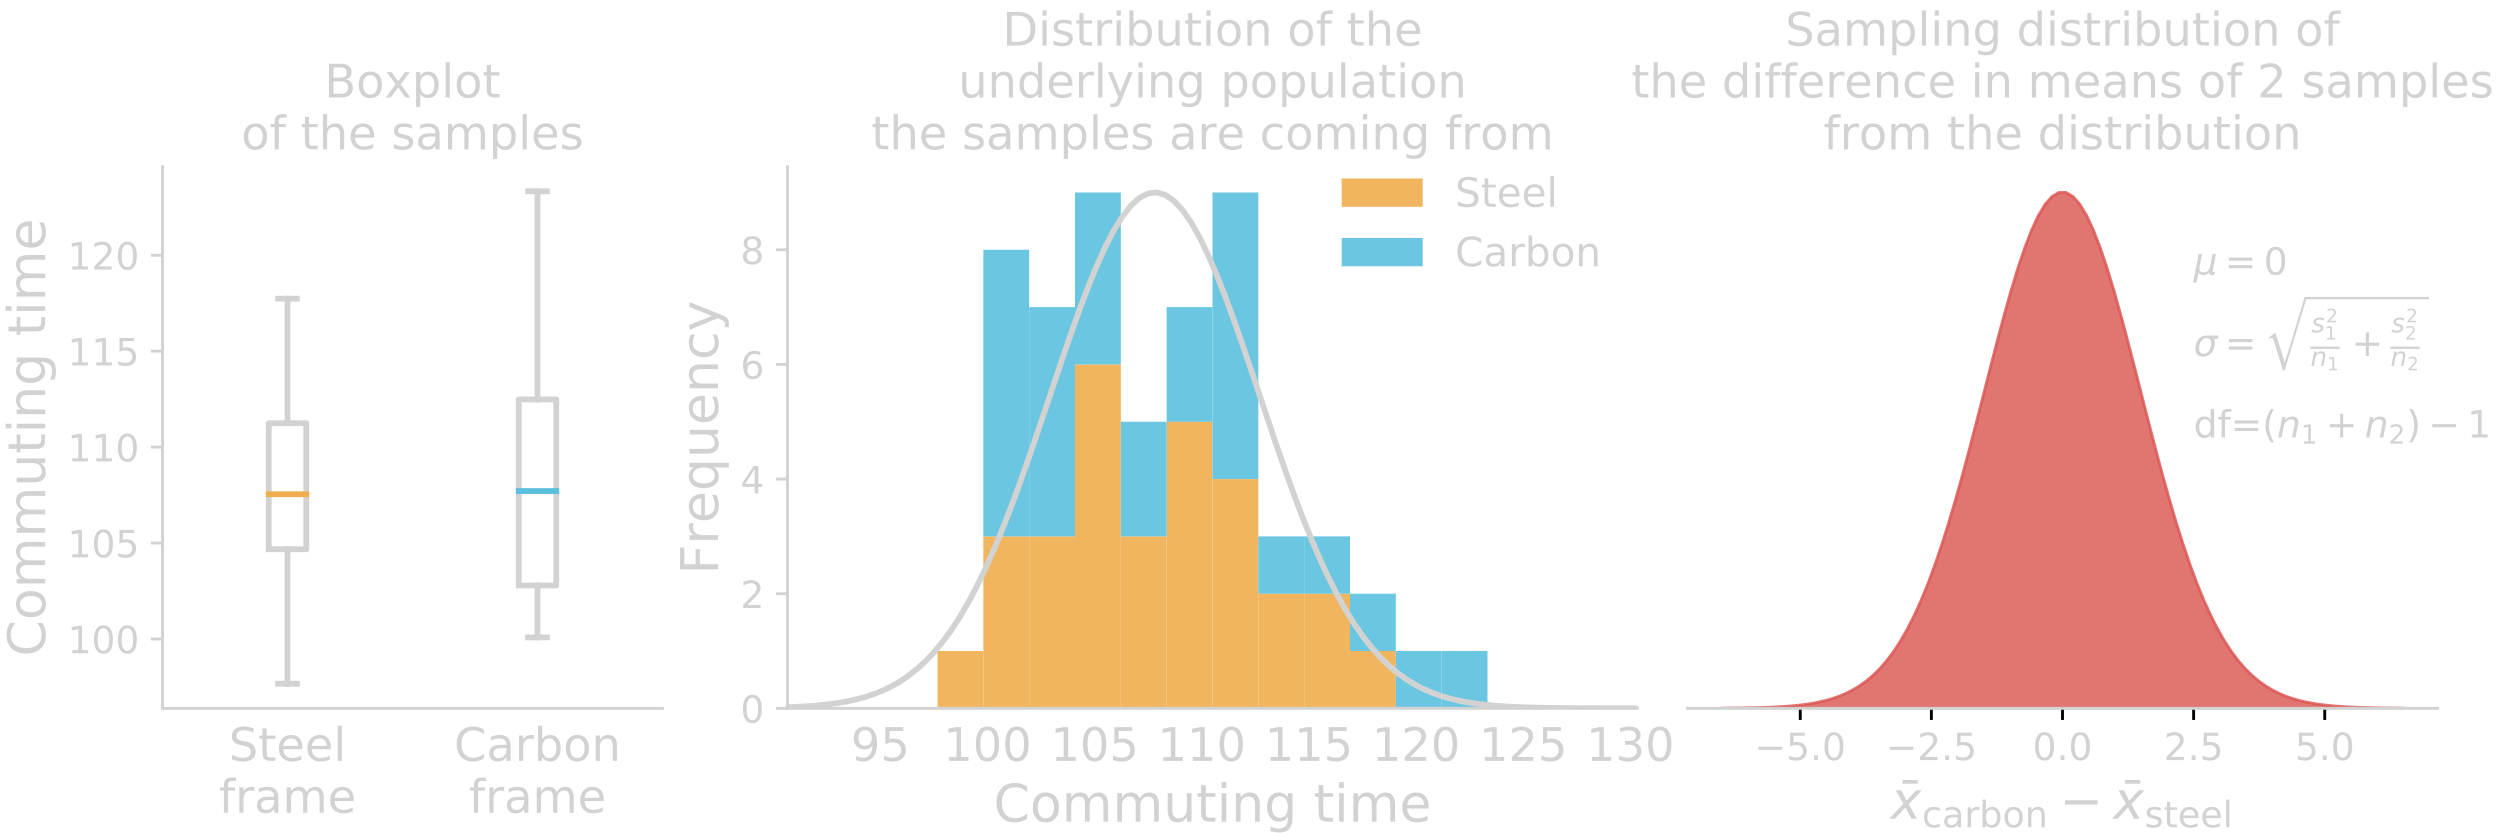 <?xml version="1.0" encoding="utf-8" standalone="no"?>
<!DOCTYPE svg PUBLIC "-//W3C//DTD SVG 1.1//EN"
  "http://www.w3.org/Graphics/SVG/1.1/DTD/svg11.dtd">
<!-- Created with matplotlib (http://matplotlib.org/) -->
<svg height="288pt" version="1.1" viewBox="0 0 864 288" width="864pt" xmlns="http://www.w3.org/2000/svg" xmlns:xlink="http://www.w3.org/1999/xlink">
 <defs>
  <style type="text/css">
*{stroke-linecap:butt;stroke-linejoin:round;}
  </style>
 </defs>
 <g id="figure_1">
  <g id="patch_1">
   <path d="M 0 288 
L 864 288 
L 864 0 
L 0 0 
z
" style="fill:none;"/>
  </g>
  <g id="axes_1">
   <g id="patch_2">
    <path d="M 56.16 244.8 
L 228.96 244.8 
L 228.96 57.6 
L 56.16 57.6 
z
" style="fill:none;"/>
   </g>
   <g id="matplotlib.axis_1">
    <g id="xtick_1">
     <g id="line2d_1"/>
     <g id="text_1">
      <!-- Steel -->
      <defs>
       <path d="M 53.516 70.516 
L 53.516 60.891 
Q 47.906 63.578 42.922 64.891 
Q 37.938 66.219 33.297 66.219 
Q 25.25 66.219 20.875 63.094 
Q 16.5 59.969 16.5 54.203 
Q 16.5 49.359 19.406 46.891 
Q 22.312 44.438 30.422 42.922 
L 36.375 41.703 
Q 47.406 39.594 52.656 34.297 
Q 57.906 29 57.906 20.125 
Q 57.906 9.516 50.797 4.047 
Q 43.703 -1.422 29.984 -1.422 
Q 24.812 -1.422 18.969 -0.25 
Q 13.141 0.922 6.891 3.219 
L 6.891 13.375 
Q 12.891 10.016 18.656 8.297 
Q 24.422 6.594 29.984 6.594 
Q 38.422 6.594 43.016 9.906 
Q 47.609 13.234 47.609 19.391 
Q 47.609 24.75 44.312 27.781 
Q 41.016 30.812 33.5 32.328 
L 27.484 33.5 
Q 16.453 35.688 11.516 40.375 
Q 6.594 45.062 6.594 53.422 
Q 6.594 63.094 13.406 68.656 
Q 20.219 74.219 32.172 74.219 
Q 37.312 74.219 42.625 73.281 
Q 47.953 72.359 53.516 70.516 
" id="DejaVuSans-53"/>
       <path d="M 18.312 70.219 
L 18.312 54.688 
L 36.812 54.688 
L 36.812 47.703 
L 18.312 47.703 
L 18.312 18.016 
Q 18.312 11.328 20.141 9.422 
Q 21.969 7.516 27.594 7.516 
L 36.812 7.516 
L 36.812 0 
L 27.594 0 
Q 17.188 0 13.234 3.875 
Q 9.281 7.766 9.281 18.016 
L 9.281 47.703 
L 2.688 47.703 
L 2.688 54.688 
L 9.281 54.688 
L 9.281 70.219 
z
" id="DejaVuSans-74"/>
       <path d="M 56.203 29.594 
L 56.203 25.203 
L 14.891 25.203 
Q 15.484 15.922 20.484 11.062 
Q 25.484 6.203 34.422 6.203 
Q 39.594 6.203 44.453 7.469 
Q 49.312 8.734 54.109 11.281 
L 54.109 2.781 
Q 49.266 0.734 44.188 -0.344 
Q 39.109 -1.422 33.891 -1.422 
Q 20.797 -1.422 13.156 6.188 
Q 5.516 13.812 5.516 26.812 
Q 5.516 40.234 12.766 48.109 
Q 20.016 56 32.328 56 
Q 43.359 56 49.781 48.891 
Q 56.203 41.797 56.203 29.594 
M 47.219 32.234 
Q 47.125 39.594 43.094 43.984 
Q 39.062 48.391 32.422 48.391 
Q 24.906 48.391 20.391 44.141 
Q 15.875 39.891 15.188 32.172 
z
" id="DejaVuSans-65"/>
       <path d="M 9.422 75.984 
L 18.406 75.984 
L 18.406 0 
L 9.422 0 
z
" id="DejaVuSans-6c"/>
      </defs>
      <g style="fill:#d2d2d2;" transform="translate(79.078 262.957)scale(0.16 -0.16)">
       <use xlink:href="#DejaVuSans-53"/>
       <use x="63.477" xlink:href="#DejaVuSans-74"/>
       <use x="102.686" xlink:href="#DejaVuSans-65"/>
       <use x="164.209" xlink:href="#DejaVuSans-65"/>
       <use x="225.732" xlink:href="#DejaVuSans-6c"/>
      </g>
      <!-- frame -->
      <defs>
       <path d="M 37.109 75.984 
L 37.109 68.5 
L 28.516 68.5 
Q 23.688 68.5 21.797 66.547 
Q 19.922 64.594 19.922 59.516 
L 19.922 54.688 
L 34.719 54.688 
L 34.719 47.703 
L 19.922 47.703 
L 19.922 0 
L 10.891 0 
L 10.891 47.703 
L 2.297 47.703 
L 2.297 54.688 
L 10.891 54.688 
L 10.891 58.5 
Q 10.891 67.625 15.141 71.797 
Q 19.391 75.984 28.609 75.984 
z
" id="DejaVuSans-66"/>
       <path d="M 41.109 46.297 
Q 39.594 47.172 37.812 47.578 
Q 36.031 48 33.891 48 
Q 26.266 48 22.188 43.047 
Q 18.109 38.094 18.109 28.812 
L 18.109 0 
L 9.078 0 
L 9.078 54.688 
L 18.109 54.688 
L 18.109 46.188 
Q 20.953 51.172 25.484 53.578 
Q 30.031 56 36.531 56 
Q 37.453 56 38.578 55.875 
Q 39.703 55.766 41.062 55.516 
z
" id="DejaVuSans-72"/>
       <path d="M 34.281 27.484 
Q 23.391 27.484 19.188 25 
Q 14.984 22.516 14.984 16.5 
Q 14.984 11.719 18.141 8.906 
Q 21.297 6.109 26.703 6.109 
Q 34.188 6.109 38.703 11.406 
Q 43.219 16.703 43.219 25.484 
L 43.219 27.484 
z
M 52.203 31.203 
L 52.203 0 
L 43.219 0 
L 43.219 8.297 
Q 40.141 3.328 35.547 0.953 
Q 30.953 -1.422 24.312 -1.422 
Q 15.922 -1.422 10.953 3.297 
Q 6 8.016 6 15.922 
Q 6 25.141 12.172 29.828 
Q 18.359 34.516 30.609 34.516 
L 43.219 34.516 
L 43.219 35.406 
Q 43.219 41.609 39.141 45 
Q 35.062 48.391 27.688 48.391 
Q 23 48.391 18.547 47.266 
Q 14.109 46.141 10.016 43.891 
L 10.016 52.203 
Q 14.938 54.109 19.578 55.047 
Q 24.219 56 28.609 56 
Q 40.484 56 46.344 49.844 
Q 52.203 43.703 52.203 31.203 
" id="DejaVuSans-61"/>
       <path d="M 52 44.188 
Q 55.375 50.25 60.062 53.125 
Q 64.75 56 71.094 56 
Q 79.641 56 84.281 50.016 
Q 88.922 44.047 88.922 33.016 
L 88.922 0 
L 79.891 0 
L 79.891 32.719 
Q 79.891 40.578 77.094 44.375 
Q 74.312 48.188 68.609 48.188 
Q 61.625 48.188 57.562 43.547 
Q 53.516 38.922 53.516 30.906 
L 53.516 0 
L 44.484 0 
L 44.484 32.719 
Q 44.484 40.625 41.703 44.406 
Q 38.922 48.188 33.109 48.188 
Q 26.219 48.188 22.156 43.531 
Q 18.109 38.875 18.109 30.906 
L 18.109 0 
L 9.078 0 
L 9.078 54.688 
L 18.109 54.688 
L 18.109 46.188 
Q 21.188 51.219 25.484 53.609 
Q 29.781 56 35.688 56 
Q 41.656 56 45.828 52.969 
Q 50 49.953 52 44.188 
" id="DejaVuSans-6d"/>
      </defs>
      <g style="fill:#d2d2d2;" transform="translate(75.638 280.874)scale(0.16 -0.16)">
       <use xlink:href="#DejaVuSans-66"/>
       <use x="35.205" xlink:href="#DejaVuSans-72"/>
       <use x="76.318" xlink:href="#DejaVuSans-61"/>
       <use x="137.598" xlink:href="#DejaVuSans-6d"/>
       <use x="235.01" xlink:href="#DejaVuSans-65"/>
      </g>
     </g>
    </g>
    <g id="xtick_2">
     <g id="line2d_2"/>
     <g id="text_2">
      <!-- Carbon -->
      <defs>
       <path d="M 64.406 67.281 
L 64.406 56.891 
Q 59.422 61.531 53.781 63.812 
Q 48.141 66.109 41.797 66.109 
Q 29.297 66.109 22.656 58.469 
Q 16.016 50.828 16.016 36.375 
Q 16.016 21.969 22.656 14.328 
Q 29.297 6.688 41.797 6.688 
Q 48.141 6.688 53.781 8.984 
Q 59.422 11.281 64.406 15.922 
L 64.406 5.609 
Q 59.234 2.094 53.438 0.328 
Q 47.656 -1.422 41.219 -1.422 
Q 24.656 -1.422 15.125 8.703 
Q 5.609 18.844 5.609 36.375 
Q 5.609 53.953 15.125 64.078 
Q 24.656 74.219 41.219 74.219 
Q 47.75 74.219 53.531 72.484 
Q 59.328 70.75 64.406 67.281 
" id="DejaVuSans-43"/>
       <path d="M 48.688 27.297 
Q 48.688 37.203 44.609 42.844 
Q 40.531 48.484 33.406 48.484 
Q 26.266 48.484 22.188 42.844 
Q 18.109 37.203 18.109 27.297 
Q 18.109 17.391 22.188 11.75 
Q 26.266 6.109 33.406 6.109 
Q 40.531 6.109 44.609 11.75 
Q 48.688 17.391 48.688 27.297 
M 18.109 46.391 
Q 20.953 51.266 25.266 53.625 
Q 29.594 56 35.594 56 
Q 45.562 56 51.781 48.094 
Q 58.016 40.188 58.016 27.297 
Q 58.016 14.406 51.781 6.484 
Q 45.562 -1.422 35.594 -1.422 
Q 29.594 -1.422 25.266 0.953 
Q 20.953 3.328 18.109 8.203 
L 18.109 0 
L 9.078 0 
L 9.078 75.984 
L 18.109 75.984 
z
" id="DejaVuSans-62"/>
       <path d="M 30.609 48.391 
Q 23.391 48.391 19.188 42.75 
Q 14.984 37.109 14.984 27.297 
Q 14.984 17.484 19.156 11.844 
Q 23.344 6.203 30.609 6.203 
Q 37.797 6.203 41.984 11.859 
Q 46.188 17.531 46.188 27.297 
Q 46.188 37.016 41.984 42.703 
Q 37.797 48.391 30.609 48.391 
M 30.609 56 
Q 42.328 56 49.016 48.375 
Q 55.719 40.766 55.719 27.297 
Q 55.719 13.875 49.016 6.219 
Q 42.328 -1.422 30.609 -1.422 
Q 18.844 -1.422 12.172 6.219 
Q 5.516 13.875 5.516 27.297 
Q 5.516 40.766 12.172 48.375 
Q 18.844 56 30.609 56 
" id="DejaVuSans-6f"/>
       <path d="M 54.891 33.016 
L 54.891 0 
L 45.906 0 
L 45.906 32.719 
Q 45.906 40.484 42.875 44.328 
Q 39.844 48.188 33.797 48.188 
Q 26.516 48.188 22.312 43.547 
Q 18.109 38.922 18.109 30.906 
L 18.109 0 
L 9.078 0 
L 9.078 54.688 
L 18.109 54.688 
L 18.109 46.188 
Q 21.344 51.125 25.703 53.562 
Q 30.078 56 35.797 56 
Q 45.219 56 50.047 50.172 
Q 54.891 44.344 54.891 33.016 
" id="DejaVuSans-6e"/>
      </defs>
      <g style="fill:#d2d2d2;" transform="translate(156.939 262.957)scale(0.16 -0.16)">
       <use xlink:href="#DejaVuSans-43"/>
       <use x="69.824" xlink:href="#DejaVuSans-61"/>
       <use x="131.104" xlink:href="#DejaVuSans-72"/>
       <use x="172.217" xlink:href="#DejaVuSans-62"/>
       <use x="235.693" xlink:href="#DejaVuSans-6f"/>
       <use x="296.875" xlink:href="#DejaVuSans-6e"/>
      </g>
      <!-- frame -->
      <g style="fill:#d2d2d2;" transform="translate(162.037 280.874)scale(0.16 -0.16)">
       <use xlink:href="#DejaVuSans-66"/>
       <use x="35.205" xlink:href="#DejaVuSans-72"/>
       <use x="76.318" xlink:href="#DejaVuSans-61"/>
       <use x="137.598" xlink:href="#DejaVuSans-6d"/>
       <use x="235.01" xlink:href="#DejaVuSans-65"/>
      </g>
     </g>
    </g>
   </g>
   <g id="matplotlib.axis_2">
    <g id="ytick_1">
     <g id="line2d_3">
      <defs>
       <path d="M 0 0 
L -4 0 
" id="m994d198a87" style="stroke:#d2d2d2;"/>
      </defs>
      <g>
       <use style="fill:#d2d2d2;stroke:#d2d2d2;" x="56.16" xlink:href="#m994d198a87" y="220.82"/>
      </g>
     </g>
     <g id="text_3">
      <!-- 100 -->
      <defs>
       <path d="M 12.406 8.297 
L 28.516 8.297 
L 28.516 63.922 
L 10.984 60.406 
L 10.984 69.391 
L 28.422 72.906 
L 38.281 72.906 
L 38.281 8.297 
L 54.391 8.297 
L 54.391 0 
L 12.406 0 
z
" id="DejaVuSans-31"/>
       <path d="M 31.781 66.406 
Q 24.172 66.406 20.328 58.906 
Q 16.5 51.422 16.5 36.375 
Q 16.5 21.391 20.328 13.891 
Q 24.172 6.391 31.781 6.391 
Q 39.453 6.391 43.281 13.891 
Q 47.125 21.391 47.125 36.375 
Q 47.125 51.422 43.281 58.906 
Q 39.453 66.406 31.781 66.406 
M 31.781 74.219 
Q 44.047 74.219 50.516 64.516 
Q 56.984 54.828 56.984 36.375 
Q 56.984 17.969 50.516 8.266 
Q 44.047 -1.422 31.781 -1.422 
Q 19.531 -1.422 13.062 8.266 
Q 6.594 17.969 6.594 36.375 
Q 6.594 54.828 13.062 64.516 
Q 19.531 74.219 31.781 74.219 
" id="DejaVuSans-30"/>
      </defs>
      <g style="fill:#d2d2d2;" transform="translate(23.346 225.759)scale(0.13 -0.13)">
       <use xlink:href="#DejaVuSans-31"/>
       <use x="63.623" xlink:href="#DejaVuSans-30"/>
       <use x="127.246" xlink:href="#DejaVuSans-30"/>
      </g>
     </g>
    </g>
    <g id="ytick_2">
     <g id="line2d_4">
      <g>
       <use style="fill:#d2d2d2;stroke:#d2d2d2;" x="56.16" xlink:href="#m994d198a87" y="187.668"/>
      </g>
     </g>
     <g id="text_4">
      <!-- 105 -->
      <defs>
       <path d="M 10.797 72.906 
L 49.516 72.906 
L 49.516 64.594 
L 19.828 64.594 
L 19.828 46.734 
Q 21.969 47.469 24.109 47.828 
Q 26.266 48.188 28.422 48.188 
Q 40.625 48.188 47.75 41.5 
Q 54.891 34.812 54.891 23.391 
Q 54.891 11.625 47.562 5.094 
Q 40.234 -1.422 26.906 -1.422 
Q 22.312 -1.422 17.547 -0.641 
Q 12.797 0.141 7.719 1.703 
L 7.719 11.625 
Q 12.109 9.234 16.797 8.062 
Q 21.484 6.891 26.703 6.891 
Q 35.156 6.891 40.078 11.328 
Q 45.016 15.766 45.016 23.391 
Q 45.016 31 40.078 35.438 
Q 35.156 39.891 26.703 39.891 
Q 22.75 39.891 18.812 39.016 
Q 14.891 38.141 10.797 36.281 
z
" id="DejaVuSans-35"/>
      </defs>
      <g style="fill:#d2d2d2;" transform="translate(23.346 192.607)scale(0.13 -0.13)">
       <use xlink:href="#DejaVuSans-31"/>
       <use x="63.623" xlink:href="#DejaVuSans-30"/>
       <use x="127.246" xlink:href="#DejaVuSans-35"/>
      </g>
     </g>
    </g>
    <g id="ytick_3">
     <g id="line2d_5">
      <g>
       <use style="fill:#d2d2d2;stroke:#d2d2d2;" x="56.16" xlink:href="#m994d198a87" y="154.515"/>
      </g>
     </g>
     <g id="text_5">
      <!-- 110 -->
      <g style="fill:#d2d2d2;" transform="translate(23.346 159.454)scale(0.13 -0.13)">
       <use xlink:href="#DejaVuSans-31"/>
       <use x="63.623" xlink:href="#DejaVuSans-31"/>
       <use x="127.246" xlink:href="#DejaVuSans-30"/>
      </g>
     </g>
    </g>
    <g id="ytick_4">
     <g id="line2d_6">
      <g>
       <use style="fill:#d2d2d2;stroke:#d2d2d2;" x="56.16" xlink:href="#m994d198a87" y="121.363"/>
      </g>
     </g>
     <g id="text_6">
      <!-- 115 -->
      <g style="fill:#d2d2d2;" transform="translate(23.346 126.302)scale(0.13 -0.13)">
       <use xlink:href="#DejaVuSans-31"/>
       <use x="63.623" xlink:href="#DejaVuSans-31"/>
       <use x="127.246" xlink:href="#DejaVuSans-35"/>
      </g>
     </g>
    </g>
    <g id="ytick_5">
     <g id="line2d_7">
      <g>
       <use style="fill:#d2d2d2;stroke:#d2d2d2;" x="56.16" xlink:href="#m994d198a87" y="88.211"/>
      </g>
     </g>
     <g id="text_7">
      <!-- 120 -->
      <defs>
       <path d="M 19.188 8.297 
L 53.609 8.297 
L 53.609 0 
L 7.328 0 
L 7.328 8.297 
Q 12.938 14.109 22.625 23.891 
Q 32.328 33.688 34.812 36.531 
Q 39.547 41.844 41.422 45.531 
Q 43.312 49.219 43.312 52.781 
Q 43.312 58.594 39.234 62.25 
Q 35.156 65.922 28.609 65.922 
Q 23.969 65.922 18.812 64.312 
Q 13.672 62.703 7.812 59.422 
L 7.812 69.391 
Q 13.766 71.781 18.938 73 
Q 24.125 74.219 28.422 74.219 
Q 39.75 74.219 46.484 68.547 
Q 53.219 62.891 53.219 53.422 
Q 53.219 48.922 51.531 44.891 
Q 49.859 40.875 45.406 35.406 
Q 44.188 33.984 37.641 27.219 
Q 31.109 20.453 19.188 8.297 
" id="DejaVuSans-32"/>
      </defs>
      <g style="fill:#d2d2d2;" transform="translate(23.346 93.15)scale(0.13 -0.13)">
       <use xlink:href="#DejaVuSans-31"/>
       <use x="63.623" xlink:href="#DejaVuSans-32"/>
       <use x="127.246" xlink:href="#DejaVuSans-30"/>
      </g>
     </g>
    </g>
    <g id="text_8">
     <!-- Commuting time -->
     <defs>
      <path d="M 8.5 21.578 
L 8.5 54.688 
L 17.484 54.688 
L 17.484 21.922 
Q 17.484 14.156 20.5 10.266 
Q 23.531 6.391 29.594 6.391 
Q 36.859 6.391 41.078 11.031 
Q 45.312 15.672 45.312 23.688 
L 45.312 54.688 
L 54.297 54.688 
L 54.297 0 
L 45.312 0 
L 45.312 8.406 
Q 42.047 3.422 37.719 1 
Q 33.406 -1.422 27.688 -1.422 
Q 18.266 -1.422 13.375 4.438 
Q 8.5 10.297 8.5 21.578 
M 31.109 56 
z
" id="DejaVuSans-75"/>
      <path d="M 9.422 54.688 
L 18.406 54.688 
L 18.406 0 
L 9.422 0 
z
M 9.422 75.984 
L 18.406 75.984 
L 18.406 64.594 
L 9.422 64.594 
z
" id="DejaVuSans-69"/>
      <path d="M 45.406 27.984 
Q 45.406 37.75 41.375 43.109 
Q 37.359 48.484 30.078 48.484 
Q 22.859 48.484 18.828 43.109 
Q 14.797 37.75 14.797 27.984 
Q 14.797 18.266 18.828 12.891 
Q 22.859 7.516 30.078 7.516 
Q 37.359 7.516 41.375 12.891 
Q 45.406 18.266 45.406 27.984 
M 54.391 6.781 
Q 54.391 -7.172 48.188 -13.984 
Q 42 -20.797 29.203 -20.797 
Q 24.469 -20.797 20.266 -20.094 
Q 16.062 -19.391 12.109 -17.922 
L 12.109 -9.188 
Q 16.062 -11.328 19.922 -12.344 
Q 23.781 -13.375 27.781 -13.375 
Q 36.625 -13.375 41.016 -8.766 
Q 45.406 -4.156 45.406 5.172 
L 45.406 9.625 
Q 42.625 4.781 38.281 2.391 
Q 33.938 0 27.875 0 
Q 17.828 0 11.672 7.656 
Q 5.516 15.328 5.516 27.984 
Q 5.516 40.672 11.672 48.328 
Q 17.828 56 27.875 56 
Q 33.938 56 38.281 53.609 
Q 42.625 51.219 45.406 46.391 
L 45.406 54.688 
L 54.391 54.688 
z
" id="DejaVuSans-67"/>
      <path id="DejaVuSans-20"/>
     </defs>
     <g style="fill:#d2d2d2;" transform="translate(15.603 226.868)rotate(-90)scale(0.18 -0.18)">
      <use xlink:href="#DejaVuSans-43"/>
      <use x="69.824" xlink:href="#DejaVuSans-6f"/>
      <use x="131.006" xlink:href="#DejaVuSans-6d"/>
      <use x="228.418" xlink:href="#DejaVuSans-6d"/>
      <use x="325.83" xlink:href="#DejaVuSans-75"/>
      <use x="389.209" xlink:href="#DejaVuSans-74"/>
      <use x="428.418" xlink:href="#DejaVuSans-69"/>
      <use x="456.201" xlink:href="#DejaVuSans-6e"/>
      <use x="519.58" xlink:href="#DejaVuSans-67"/>
      <use x="583.057" xlink:href="#DejaVuSans-20"/>
      <use x="614.844" xlink:href="#DejaVuSans-74"/>
      <use x="654.053" xlink:href="#DejaVuSans-69"/>
      <use x="681.836" xlink:href="#DejaVuSans-6d"/>
      <use x="779.248" xlink:href="#DejaVuSans-65"/>
     </g>
    </g>
   </g>
   <g id="line2d_8">
    <path clip-path="url(#p1a06e94c39)" d="M 92.88 189.822 
L 105.84 189.822 
L 105.84 146.255 
L 92.88 146.255 
L 92.88 189.822 
" style="fill:none;stroke:#d2d2d2;stroke-linecap:square;stroke-width:2;"/>
   </g>
   <g id="line2d_9">
    <path clip-path="url(#p1a06e94c39)" d="M 99.36 189.822 
L 99.36 236.291 
" style="fill:none;stroke:#d2d2d2;stroke-linecap:square;stroke-width:2;"/>
   </g>
   <g id="line2d_10">
    <path clip-path="url(#p1a06e94c39)" d="M 99.36 146.255 
L 99.36 103.24 
" style="fill:none;stroke:#d2d2d2;stroke-linecap:square;stroke-width:2;"/>
   </g>
   <g id="line2d_11">
    <path clip-path="url(#p1a06e94c39)" d="M 96.12 236.291 
L 102.6 236.291 
" style="fill:none;stroke:#d2d2d2;stroke-linecap:square;stroke-width:2;"/>
   </g>
   <g id="line2d_12">
    <path clip-path="url(#p1a06e94c39)" d="M 96.12 103.24 
L 102.6 103.24 
" style="fill:none;stroke:#d2d2d2;stroke-linecap:square;stroke-width:2;"/>
   </g>
   <g id="line2d_13"/>
   <g id="line2d_14">
    <path clip-path="url(#p1a06e94c39)" d="M 179.28 202.337 
L 192.24 202.337 
L 192.24 138.05 
L 179.28 138.05 
L 179.28 202.337 
" style="fill:none;stroke:#d2d2d2;stroke-linecap:square;stroke-width:2;"/>
   </g>
   <g id="line2d_15">
    <path clip-path="url(#p1a06e94c39)" d="M 185.76 202.337 
L 185.76 220.267 
" style="fill:none;stroke:#d2d2d2;stroke-linecap:square;stroke-width:2;"/>
   </g>
   <g id="line2d_16">
    <path clip-path="url(#p1a06e94c39)" d="M 185.76 138.05 
L 185.76 66.109 
" style="fill:none;stroke:#d2d2d2;stroke-linecap:square;stroke-width:2;"/>
   </g>
   <g id="line2d_17">
    <path clip-path="url(#p1a06e94c39)" d="M 182.52 220.267 
L 189 220.267 
" style="fill:none;stroke:#d2d2d2;stroke-linecap:square;stroke-width:2;"/>
   </g>
   <g id="line2d_18">
    <path clip-path="url(#p1a06e94c39)" d="M 182.52 66.109 
L 189 66.109 
" style="fill:none;stroke:#d2d2d2;stroke-linecap:square;stroke-width:2;"/>
   </g>
   <g id="line2d_19"/>
   <g id="line2d_20">
    <path clip-path="url(#p1a06e94c39)" d="M 92.88 170.815 
L 105.84 170.815 
" style="fill:none;stroke:#f0ad4e;stroke-linecap:square;stroke-width:2;"/>
   </g>
   <g id="line2d_21">
    <path clip-path="url(#p1a06e94c39)" d="M 179.28 169.71 
L 192.24 169.71 
" style="fill:none;stroke:#5bc0de;stroke-linecap:square;stroke-width:2;"/>
   </g>
   <g id="patch_3">
    <path d="M 56.16 244.8 
L 56.16 57.6 
" style="fill:none;stroke:#d2d2d2;stroke-linecap:square;stroke-linejoin:miter;"/>
   </g>
   <g id="patch_4">
    <path d="M 56.16 244.8 
L 228.96 244.8 
" style="fill:none;stroke:#d2d2d2;stroke-linecap:square;stroke-linejoin:miter;"/>
   </g>
   <g id="text_9">
    <!-- Boxplot -->
    <defs>
     <path d="M 19.672 34.812 
L 19.672 8.109 
L 35.5 8.109 
Q 43.453 8.109 47.281 11.406 
Q 51.125 14.703 51.125 21.484 
Q 51.125 28.328 47.281 31.562 
Q 43.453 34.812 35.5 34.812 
z
M 19.672 64.797 
L 19.672 42.828 
L 34.281 42.828 
Q 41.5 42.828 45.031 45.531 
Q 48.578 48.25 48.578 53.812 
Q 48.578 59.328 45.031 62.062 
Q 41.5 64.797 34.281 64.797 
z
M 9.812 72.906 
L 35.016 72.906 
Q 46.297 72.906 52.391 68.219 
Q 58.5 63.531 58.5 54.891 
Q 58.5 48.188 55.375 44.234 
Q 52.25 40.281 46.188 39.312 
Q 53.469 37.75 57.5 32.781 
Q 61.531 27.828 61.531 20.406 
Q 61.531 10.641 54.891 5.312 
Q 48.25 0 35.984 0 
L 9.812 0 
z
" id="DejaVuSans-42"/>
     <path d="M 54.891 54.688 
L 35.109 28.078 
L 55.906 0 
L 45.312 0 
L 29.391 21.484 
L 13.484 0 
L 2.875 0 
L 24.125 28.609 
L 4.688 54.688 
L 15.281 54.688 
L 29.781 35.203 
L 44.281 54.688 
z
" id="DejaVuSans-78"/>
     <path d="M 18.109 8.203 
L 18.109 -20.797 
L 9.078 -20.797 
L 9.078 54.688 
L 18.109 54.688 
L 18.109 46.391 
Q 20.953 51.266 25.266 53.625 
Q 29.594 56 35.594 56 
Q 45.562 56 51.781 48.094 
Q 58.016 40.188 58.016 27.297 
Q 58.016 14.406 51.781 6.484 
Q 45.562 -1.422 35.594 -1.422 
Q 29.594 -1.422 25.266 0.953 
Q 20.953 3.328 18.109 8.203 
M 48.688 27.297 
Q 48.688 37.203 44.609 42.844 
Q 40.531 48.484 33.406 48.484 
Q 26.266 48.484 22.188 42.844 
Q 18.109 37.203 18.109 27.297 
Q 18.109 17.391 22.188 11.75 
Q 26.266 6.109 33.406 6.109 
Q 40.531 6.109 44.609 11.75 
Q 48.688 17.391 48.688 27.297 
" id="DejaVuSans-70"/>
    </defs>
    <g style="fill:#d2d2d2;" transform="translate(112.112 33.684)scale(0.16 -0.16)">
     <use xlink:href="#DejaVuSans-42"/>
     <use x="68.604" xlink:href="#DejaVuSans-6f"/>
     <use x="129.738" xlink:href="#DejaVuSans-78"/>
     <use x="188.918" xlink:href="#DejaVuSans-70"/>
     <use x="252.395" xlink:href="#DejaVuSans-6c"/>
     <use x="280.178" xlink:href="#DejaVuSans-6f"/>
     <use x="341.359" xlink:href="#DejaVuSans-74"/>
    </g>
    <!-- of the samples -->
    <defs>
     <path d="M 54.891 33.016 
L 54.891 0 
L 45.906 0 
L 45.906 32.719 
Q 45.906 40.484 42.875 44.328 
Q 39.844 48.188 33.797 48.188 
Q 26.516 48.188 22.312 43.547 
Q 18.109 38.922 18.109 30.906 
L 18.109 0 
L 9.078 0 
L 9.078 75.984 
L 18.109 75.984 
L 18.109 46.188 
Q 21.344 51.125 25.703 53.562 
Q 30.078 56 35.797 56 
Q 45.219 56 50.047 50.172 
Q 54.891 44.344 54.891 33.016 
" id="DejaVuSans-68"/>
     <path d="M 44.281 53.078 
L 44.281 44.578 
Q 40.484 46.531 36.375 47.5 
Q 32.281 48.484 27.875 48.484 
Q 21.188 48.484 17.844 46.438 
Q 14.5 44.391 14.5 40.281 
Q 14.5 37.156 16.891 35.375 
Q 19.281 33.594 26.516 31.984 
L 29.594 31.297 
Q 39.156 29.25 43.188 25.516 
Q 47.219 21.781 47.219 15.094 
Q 47.219 7.469 41.188 3.016 
Q 35.156 -1.422 24.609 -1.422 
Q 20.219 -1.422 15.453 -0.562 
Q 10.688 0.297 5.422 2 
L 5.422 11.281 
Q 10.406 8.688 15.234 7.391 
Q 20.062 6.109 24.812 6.109 
Q 31.156 6.109 34.562 8.281 
Q 37.984 10.453 37.984 14.406 
Q 37.984 18.062 35.516 20.016 
Q 33.062 21.969 24.703 23.781 
L 21.578 24.516 
Q 13.234 26.266 9.516 29.906 
Q 5.812 33.547 5.812 39.891 
Q 5.812 47.609 11.281 51.797 
Q 16.75 56 26.812 56 
Q 31.781 56 36.172 55.266 
Q 40.578 54.547 44.281 53.078 
" id="DejaVuSans-73"/>
    </defs>
    <g style="fill:#d2d2d2;" transform="translate(83.381 51.6)scale(0.16 -0.16)">
     <use xlink:href="#DejaVuSans-6f"/>
     <use x="61.182" xlink:href="#DejaVuSans-66"/>
     <use x="96.387" xlink:href="#DejaVuSans-20"/>
     <use x="128.174" xlink:href="#DejaVuSans-74"/>
     <use x="167.383" xlink:href="#DejaVuSans-68"/>
     <use x="230.762" xlink:href="#DejaVuSans-65"/>
     <use x="292.285" xlink:href="#DejaVuSans-20"/>
     <use x="324.072" xlink:href="#DejaVuSans-73"/>
     <use x="376.172" xlink:href="#DejaVuSans-61"/>
     <use x="437.451" xlink:href="#DejaVuSans-6d"/>
     <use x="534.863" xlink:href="#DejaVuSans-70"/>
     <use x="598.34" xlink:href="#DejaVuSans-6c"/>
     <use x="626.123" xlink:href="#DejaVuSans-65"/>
     <use x="687.646" xlink:href="#DejaVuSans-73"/>
    </g>
   </g>
  </g>
  <g id="axes_2">
   <g id="patch_5">
    <path d="M 272.16 244.8 
L 565.92 244.8 
L 565.92 57.6 
L 272.16 57.6 
z
" style="fill:none;"/>
   </g>
   <g id="patch_6">
    <path clip-path="url(#p039f1bfd16)" d="M 324 244.8 
L 339.84 244.8 
L 339.84 224.99 
L 324 224.99 
z
" style="fill:#f0ad4e;opacity:0.9;"/>
   </g>
   <g id="patch_7">
    <path clip-path="url(#p039f1bfd16)" d="M 339.84 244.8 
L 355.68 244.8 
L 355.68 185.371 
L 339.84 185.371 
z
" style="fill:#f0ad4e;opacity:0.9;"/>
   </g>
   <g id="patch_8">
    <path clip-path="url(#p039f1bfd16)" d="M 355.68 244.8 
L 371.52 244.8 
L 371.52 185.371 
L 355.68 185.371 
z
" style="fill:#f0ad4e;opacity:0.9;"/>
   </g>
   <g id="patch_9">
    <path clip-path="url(#p039f1bfd16)" d="M 371.52 244.8 
L 387.36 244.8 
L 387.36 125.943 
L 371.52 125.943 
z
" style="fill:#f0ad4e;opacity:0.9;"/>
   </g>
   <g id="patch_10">
    <path clip-path="url(#p039f1bfd16)" d="M 387.36 244.8 
L 403.2 244.8 
L 403.2 185.371 
L 387.36 185.371 
z
" style="fill:#f0ad4e;opacity:0.9;"/>
   </g>
   <g id="patch_11">
    <path clip-path="url(#p039f1bfd16)" d="M 403.2 244.8 
L 419.04 244.8 
L 419.04 145.752 
L 403.2 145.752 
z
" style="fill:#f0ad4e;opacity:0.9;"/>
   </g>
   <g id="patch_12">
    <path clip-path="url(#p039f1bfd16)" d="M 419.04 244.8 
L 434.88 244.8 
L 434.88 165.562 
L 419.04 165.562 
z
" style="fill:#f0ad4e;opacity:0.9;"/>
   </g>
   <g id="patch_13">
    <path clip-path="url(#p039f1bfd16)" d="M 434.88 244.8 
L 450.72 244.8 
L 450.72 205.181 
L 434.88 205.181 
z
" style="fill:#f0ad4e;opacity:0.9;"/>
   </g>
   <g id="patch_14">
    <path clip-path="url(#p039f1bfd16)" d="M 450.72 244.8 
L 466.56 244.8 
L 466.56 205.181 
L 450.72 205.181 
z
" style="fill:#f0ad4e;opacity:0.9;"/>
   </g>
   <g id="patch_15">
    <path clip-path="url(#p039f1bfd16)" d="M 466.56 244.8 
L 482.4 244.8 
L 482.4 224.99 
L 466.56 224.99 
z
" style="fill:#f0ad4e;opacity:0.9;"/>
   </g>
   <g id="patch_16">
    <path clip-path="url(#p039f1bfd16)" d="M 482.4 244.8 
L 498.24 244.8 
L 498.24 244.8 
L 482.4 244.8 
z
" style="fill:#f0ad4e;opacity:0.9;"/>
   </g>
   <g id="patch_17">
    <path clip-path="url(#p039f1bfd16)" d="M 498.24 244.8 
L 514.08 244.8 
L 514.08 244.8 
L 498.24 244.8 
z
" style="fill:#f0ad4e;opacity:0.9;"/>
   </g>
   <g id="patch_18">
    <path clip-path="url(#p039f1bfd16)" d="M 324 224.99 
L 339.84 224.99 
L 339.84 224.99 
L 324 224.99 
z
" style="fill:#5bc0de;opacity:0.9;"/>
   </g>
   <g id="patch_19">
    <path clip-path="url(#p039f1bfd16)" d="M 339.84 185.371 
L 355.68 185.371 
L 355.68 86.324 
L 339.84 86.324 
z
" style="fill:#5bc0de;opacity:0.9;"/>
   </g>
   <g id="patch_20">
    <path clip-path="url(#p039f1bfd16)" d="M 355.68 185.371 
L 371.52 185.371 
L 371.52 106.133 
L 355.68 106.133 
z
" style="fill:#5bc0de;opacity:0.9;"/>
   </g>
   <g id="patch_21">
    <path clip-path="url(#p039f1bfd16)" d="M 371.52 125.943 
L 387.36 125.943 
L 387.36 66.514 
L 371.52 66.514 
z
" style="fill:#5bc0de;opacity:0.9;"/>
   </g>
   <g id="patch_22">
    <path clip-path="url(#p039f1bfd16)" d="M 387.36 185.371 
L 403.2 185.371 
L 403.2 145.752 
L 387.36 145.752 
z
" style="fill:#5bc0de;opacity:0.9;"/>
   </g>
   <g id="patch_23">
    <path clip-path="url(#p039f1bfd16)" d="M 403.2 145.752 
L 419.04 145.752 
L 419.04 106.133 
L 403.2 106.133 
z
" style="fill:#5bc0de;opacity:0.9;"/>
   </g>
   <g id="patch_24">
    <path clip-path="url(#p039f1bfd16)" d="M 419.04 165.562 
L 434.88 165.562 
L 434.88 66.514 
L 419.04 66.514 
z
" style="fill:#5bc0de;opacity:0.9;"/>
   </g>
   <g id="patch_25">
    <path clip-path="url(#p039f1bfd16)" d="M 434.88 205.181 
L 450.72 205.181 
L 450.72 185.371 
L 434.88 185.371 
z
" style="fill:#5bc0de;opacity:0.9;"/>
   </g>
   <g id="patch_26">
    <path clip-path="url(#p039f1bfd16)" d="M 450.72 205.181 
L 466.56 205.181 
L 466.56 185.371 
L 450.72 185.371 
z
" style="fill:#5bc0de;opacity:0.9;"/>
   </g>
   <g id="patch_27">
    <path clip-path="url(#p039f1bfd16)" d="M 466.56 224.99 
L 482.4 224.99 
L 482.4 205.181 
L 466.56 205.181 
z
" style="fill:#5bc0de;opacity:0.9;"/>
   </g>
   <g id="patch_28">
    <path clip-path="url(#p039f1bfd16)" d="M 482.4 244.8 
L 498.24 244.8 
L 498.24 224.99 
L 482.4 224.99 
z
" style="fill:#5bc0de;opacity:0.9;"/>
   </g>
   <g id="patch_29">
    <path clip-path="url(#p039f1bfd16)" d="M 498.24 244.8 
L 514.08 244.8 
L 514.08 224.99 
L 498.24 224.99 
z
" style="fill:#5bc0de;opacity:0.9;"/>
   </g>
   <g id="matplotlib.axis_3">
    <g id="xtick_3">
     <g id="line2d_22"/>
     <g id="text_10">
      <!-- 95 -->
      <defs>
       <path d="M 10.984 1.516 
L 10.984 10.5 
Q 14.703 8.734 18.5 7.812 
Q 22.312 6.891 25.984 6.891 
Q 35.75 6.891 40.891 13.453 
Q 46.047 20.016 46.781 33.406 
Q 43.953 29.203 39.594 26.953 
Q 35.25 24.703 29.984 24.703 
Q 19.047 24.703 12.672 31.312 
Q 6.297 37.938 6.297 49.422 
Q 6.297 60.641 12.938 67.422 
Q 19.578 74.219 30.609 74.219 
Q 43.266 74.219 49.922 64.516 
Q 56.594 54.828 56.594 36.375 
Q 56.594 19.141 48.406 8.859 
Q 40.234 -1.422 26.422 -1.422 
Q 22.703 -1.422 18.891 -0.688 
Q 15.094 0.047 10.984 1.516 
M 30.609 32.422 
Q 37.25 32.422 41.125 36.953 
Q 45.016 41.5 45.016 49.422 
Q 45.016 57.281 41.125 61.844 
Q 37.25 66.406 30.609 66.406 
Q 23.969 66.406 20.094 61.844 
Q 16.219 57.281 16.219 49.422 
Q 16.219 41.5 20.094 36.953 
Q 23.969 32.422 30.609 32.422 
" id="DejaVuSans-39"/>
      </defs>
      <g style="fill:#d2d2d2;" transform="translate(294.071 262.957)scale(0.16 -0.16)">
       <use xlink:href="#DejaVuSans-39"/>
       <use x="63.623" xlink:href="#DejaVuSans-35"/>
      </g>
     </g>
    </g>
    <g id="xtick_4">
     <g id="line2d_23"/>
     <g id="text_11">
      <!-- 100 -->
      <g style="fill:#d2d2d2;" transform="translate(326.01 262.957)scale(0.16 -0.16)">
       <use xlink:href="#DejaVuSans-31"/>
       <use x="63.623" xlink:href="#DejaVuSans-30"/>
       <use x="127.246" xlink:href="#DejaVuSans-30"/>
      </g>
     </g>
    </g>
    <g id="xtick_5">
     <g id="line2d_24"/>
     <g id="text_12">
      <!-- 105 -->
      <g style="fill:#d2d2d2;" transform="translate(363.039 262.957)scale(0.16 -0.16)">
       <use xlink:href="#DejaVuSans-31"/>
       <use x="63.623" xlink:href="#DejaVuSans-30"/>
       <use x="127.246" xlink:href="#DejaVuSans-35"/>
      </g>
     </g>
    </g>
    <g id="xtick_6">
     <g id="line2d_25"/>
     <g id="text_13">
      <!-- 110 -->
      <g style="fill:#d2d2d2;" transform="translate(400.067 262.957)scale(0.16 -0.16)">
       <use xlink:href="#DejaVuSans-31"/>
       <use x="63.623" xlink:href="#DejaVuSans-31"/>
       <use x="127.246" xlink:href="#DejaVuSans-30"/>
      </g>
     </g>
    </g>
    <g id="xtick_7">
     <g id="line2d_26"/>
     <g id="text_14">
      <!-- 115 -->
      <g style="fill:#d2d2d2;" transform="translate(437.096 262.957)scale(0.16 -0.16)">
       <use xlink:href="#DejaVuSans-31"/>
       <use x="63.623" xlink:href="#DejaVuSans-31"/>
       <use x="127.246" xlink:href="#DejaVuSans-35"/>
      </g>
     </g>
    </g>
    <g id="xtick_8">
     <g id="line2d_27"/>
     <g id="text_15">
      <!-- 120 -->
      <g style="fill:#d2d2d2;" transform="translate(474.124 262.957)scale(0.16 -0.16)">
       <use xlink:href="#DejaVuSans-31"/>
       <use x="63.623" xlink:href="#DejaVuSans-32"/>
       <use x="127.246" xlink:href="#DejaVuSans-30"/>
      </g>
     </g>
    </g>
    <g id="xtick_9">
     <g id="line2d_28"/>
     <g id="text_16">
      <!-- 125 -->
      <g style="fill:#d2d2d2;" transform="translate(511.153 262.957)scale(0.16 -0.16)">
       <use xlink:href="#DejaVuSans-31"/>
       <use x="63.623" xlink:href="#DejaVuSans-32"/>
       <use x="127.246" xlink:href="#DejaVuSans-35"/>
      </g>
     </g>
    </g>
    <g id="xtick_10">
     <g id="line2d_29"/>
     <g id="text_17">
      <!-- 130 -->
      <defs>
       <path d="M 40.578 39.312 
Q 47.656 37.797 51.625 33 
Q 55.609 28.219 55.609 21.188 
Q 55.609 10.406 48.188 4.484 
Q 40.766 -1.422 27.094 -1.422 
Q 22.516 -1.422 17.656 -0.516 
Q 12.797 0.391 7.625 2.203 
L 7.625 11.719 
Q 11.719 9.328 16.594 8.109 
Q 21.484 6.891 26.812 6.891 
Q 36.078 6.891 40.938 10.547 
Q 45.797 14.203 45.797 21.188 
Q 45.797 27.641 41.281 31.266 
Q 36.766 34.906 28.719 34.906 
L 20.219 34.906 
L 20.219 43.016 
L 29.109 43.016 
Q 36.375 43.016 40.234 45.922 
Q 44.094 48.828 44.094 54.297 
Q 44.094 59.906 40.109 62.906 
Q 36.141 65.922 28.719 65.922 
Q 24.656 65.922 20.016 65.031 
Q 15.375 64.156 9.812 62.312 
L 9.812 71.094 
Q 15.438 72.656 20.344 73.438 
Q 25.25 74.219 29.594 74.219 
Q 40.828 74.219 47.359 69.109 
Q 53.906 64.016 53.906 55.328 
Q 53.906 49.266 50.438 45.094 
Q 46.969 40.922 40.578 39.312 
" id="DejaVuSans-33"/>
      </defs>
      <g style="fill:#d2d2d2;" transform="translate(548.181 262.957)scale(0.16 -0.16)">
       <use xlink:href="#DejaVuSans-31"/>
       <use x="63.623" xlink:href="#DejaVuSans-33"/>
       <use x="127.246" xlink:href="#DejaVuSans-30"/>
      </g>
     </g>
    </g>
    <g id="text_18">
     <!-- Commuting time -->
     <g style="fill:#d2d2d2;" transform="translate(343.373 283.962)scale(0.18 -0.18)">
      <use xlink:href="#DejaVuSans-43"/>
      <use x="69.824" xlink:href="#DejaVuSans-6f"/>
      <use x="131.006" xlink:href="#DejaVuSans-6d"/>
      <use x="228.418" xlink:href="#DejaVuSans-6d"/>
      <use x="325.83" xlink:href="#DejaVuSans-75"/>
      <use x="389.209" xlink:href="#DejaVuSans-74"/>
      <use x="428.418" xlink:href="#DejaVuSans-69"/>
      <use x="456.201" xlink:href="#DejaVuSans-6e"/>
      <use x="519.58" xlink:href="#DejaVuSans-67"/>
      <use x="583.057" xlink:href="#DejaVuSans-20"/>
      <use x="614.844" xlink:href="#DejaVuSans-74"/>
      <use x="654.053" xlink:href="#DejaVuSans-69"/>
      <use x="681.836" xlink:href="#DejaVuSans-6d"/>
      <use x="779.248" xlink:href="#DejaVuSans-65"/>
     </g>
    </g>
   </g>
   <g id="matplotlib.axis_4">
    <g id="ytick_6">
     <g id="line2d_30">
      <g>
       <use style="fill:#d2d2d2;stroke:#d2d2d2;" x="272.16" xlink:href="#m994d198a87" y="244.8"/>
      </g>
     </g>
     <g id="text_19">
      <!-- 0 -->
      <g style="fill:#d2d2d2;" transform="translate(255.889 249.739)scale(0.13 -0.13)">
       <use xlink:href="#DejaVuSans-30"/>
      </g>
     </g>
    </g>
    <g id="ytick_7">
     <g id="line2d_31">
      <g>
       <use style="fill:#d2d2d2;stroke:#d2d2d2;" x="272.16" xlink:href="#m994d198a87" y="205.181"/>
      </g>
     </g>
     <g id="text_20">
      <!-- 2 -->
      <g style="fill:#d2d2d2;" transform="translate(255.889 210.12)scale(0.13 -0.13)">
       <use xlink:href="#DejaVuSans-32"/>
      </g>
     </g>
    </g>
    <g id="ytick_8">
     <g id="line2d_32">
      <g>
       <use style="fill:#d2d2d2;stroke:#d2d2d2;" x="272.16" xlink:href="#m994d198a87" y="165.562"/>
      </g>
     </g>
     <g id="text_21">
      <!-- 4 -->
      <defs>
       <path d="M 37.797 64.312 
L 12.891 25.391 
L 37.797 25.391 
z
M 35.203 72.906 
L 47.609 72.906 
L 47.609 25.391 
L 58.016 25.391 
L 58.016 17.188 
L 47.609 17.188 
L 47.609 0 
L 37.797 0 
L 37.797 17.188 
L 4.891 17.188 
L 4.891 26.703 
z
" id="DejaVuSans-34"/>
      </defs>
      <g style="fill:#d2d2d2;" transform="translate(255.889 170.501)scale(0.13 -0.13)">
       <use xlink:href="#DejaVuSans-34"/>
      </g>
     </g>
    </g>
    <g id="ytick_9">
     <g id="line2d_33">
      <g>
       <use style="fill:#d2d2d2;stroke:#d2d2d2;" x="272.16" xlink:href="#m994d198a87" y="125.943"/>
      </g>
     </g>
     <g id="text_22">
      <!-- 6 -->
      <defs>
       <path d="M 33.016 40.375 
Q 26.375 40.375 22.484 35.828 
Q 18.609 31.297 18.609 23.391 
Q 18.609 15.531 22.484 10.953 
Q 26.375 6.391 33.016 6.391 
Q 39.656 6.391 43.531 10.953 
Q 47.406 15.531 47.406 23.391 
Q 47.406 31.297 43.531 35.828 
Q 39.656 40.375 33.016 40.375 
M 52.594 71.297 
L 52.594 62.312 
Q 48.875 64.062 45.094 64.984 
Q 41.312 65.922 37.594 65.922 
Q 27.828 65.922 22.672 59.328 
Q 17.531 52.734 16.797 39.406 
Q 19.672 43.656 24.016 45.922 
Q 28.375 48.188 33.594 48.188 
Q 44.578 48.188 50.953 41.516 
Q 57.328 34.859 57.328 23.391 
Q 57.328 12.156 50.688 5.359 
Q 44.047 -1.422 33.016 -1.422 
Q 20.359 -1.422 13.672 8.266 
Q 6.984 17.969 6.984 36.375 
Q 6.984 53.656 15.188 63.938 
Q 23.391 74.219 37.203 74.219 
Q 40.922 74.219 44.703 73.484 
Q 48.484 72.75 52.594 71.297 
" id="DejaVuSans-36"/>
      </defs>
      <g style="fill:#d2d2d2;" transform="translate(255.889 130.882)scale(0.13 -0.13)">
       <use xlink:href="#DejaVuSans-36"/>
      </g>
     </g>
    </g>
    <g id="ytick_10">
     <g id="line2d_34">
      <g>
       <use style="fill:#d2d2d2;stroke:#d2d2d2;" x="272.16" xlink:href="#m994d198a87" y="86.324"/>
      </g>
     </g>
     <g id="text_23">
      <!-- 8 -->
      <defs>
       <path d="M 31.781 34.625 
Q 24.75 34.625 20.719 30.859 
Q 16.703 27.094 16.703 20.516 
Q 16.703 13.922 20.719 10.156 
Q 24.75 6.391 31.781 6.391 
Q 38.812 6.391 42.859 10.172 
Q 46.922 13.969 46.922 20.516 
Q 46.922 27.094 42.891 30.859 
Q 38.875 34.625 31.781 34.625 
M 21.922 38.812 
Q 15.578 40.375 12.031 44.719 
Q 8.5 49.078 8.5 55.328 
Q 8.5 64.062 14.719 69.141 
Q 20.953 74.219 31.781 74.219 
Q 42.672 74.219 48.875 69.141 
Q 55.078 64.062 55.078 55.328 
Q 55.078 49.078 51.531 44.719 
Q 48 40.375 41.703 38.812 
Q 48.828 37.156 52.797 32.312 
Q 56.781 27.484 56.781 20.516 
Q 56.781 9.906 50.312 4.234 
Q 43.844 -1.422 31.781 -1.422 
Q 19.734 -1.422 13.25 4.234 
Q 6.781 9.906 6.781 20.516 
Q 6.781 27.484 10.781 32.312 
Q 14.797 37.156 21.922 38.812 
M 18.312 54.391 
Q 18.312 48.734 21.844 45.562 
Q 25.391 42.391 31.781 42.391 
Q 38.141 42.391 41.719 45.562 
Q 45.312 48.734 45.312 54.391 
Q 45.312 60.062 41.719 63.234 
Q 38.141 66.406 31.781 66.406 
Q 25.391 66.406 21.844 63.234 
Q 18.312 60.062 18.312 54.391 
" id="DejaVuSans-38"/>
      </defs>
      <g style="fill:#d2d2d2;" transform="translate(255.889 91.263)scale(0.13 -0.13)">
       <use xlink:href="#DejaVuSans-38"/>
      </g>
     </g>
    </g>
    <g id="text_24">
     <!-- Frequency -->
     <defs>
      <path d="M 9.812 72.906 
L 51.703 72.906 
L 51.703 64.594 
L 19.672 64.594 
L 19.672 43.109 
L 48.578 43.109 
L 48.578 34.812 
L 19.672 34.812 
L 19.672 0 
L 9.812 0 
z
" id="DejaVuSans-46"/>
      <path d="M 14.797 27.297 
Q 14.797 17.391 18.875 11.75 
Q 22.953 6.109 30.078 6.109 
Q 37.203 6.109 41.297 11.75 
Q 45.406 17.391 45.406 27.297 
Q 45.406 37.203 41.297 42.844 
Q 37.203 48.484 30.078 48.484 
Q 22.953 48.484 18.875 42.844 
Q 14.797 37.203 14.797 27.297 
M 45.406 8.203 
Q 42.578 3.328 38.25 0.953 
Q 33.938 -1.422 27.875 -1.422 
Q 17.969 -1.422 11.734 6.484 
Q 5.516 14.406 5.516 27.297 
Q 5.516 40.188 11.734 48.094 
Q 17.969 56 27.875 56 
Q 33.938 56 38.25 53.625 
Q 42.578 51.266 45.406 46.391 
L 45.406 54.688 
L 54.391 54.688 
L 54.391 -20.797 
L 45.406 -20.797 
z
" id="DejaVuSans-71"/>
      <path d="M 48.781 52.594 
L 48.781 44.188 
Q 44.969 46.297 41.141 47.344 
Q 37.312 48.391 33.406 48.391 
Q 24.656 48.391 19.812 42.844 
Q 14.984 37.312 14.984 27.297 
Q 14.984 17.281 19.812 11.734 
Q 24.656 6.203 33.406 6.203 
Q 37.312 6.203 41.141 7.25 
Q 44.969 8.297 48.781 10.406 
L 48.781 2.094 
Q 45.016 0.344 40.984 -0.531 
Q 36.969 -1.422 32.422 -1.422 
Q 20.062 -1.422 12.781 6.344 
Q 5.516 14.109 5.516 27.297 
Q 5.516 40.672 12.859 48.328 
Q 20.219 56 33.016 56 
Q 37.156 56 41.109 55.141 
Q 45.062 54.297 48.781 52.594 
" id="DejaVuSans-63"/>
      <path d="M 32.172 -5.078 
Q 28.375 -14.844 24.75 -17.812 
Q 21.141 -20.797 15.094 -20.797 
L 7.906 -20.797 
L 7.906 -13.281 
L 13.188 -13.281 
Q 16.891 -13.281 18.938 -11.516 
Q 21 -9.766 23.484 -3.219 
L 25.094 0.875 
L 2.984 54.688 
L 12.5 54.688 
L 29.594 11.922 
L 46.688 54.688 
L 56.203 54.688 
z
" id="DejaVuSans-79"/>
     </defs>
     <g style="fill:#d2d2d2;" transform="translate(248.145 198.536)rotate(-90)scale(0.18 -0.18)">
      <use xlink:href="#DejaVuSans-46"/>
      <use x="57.41" xlink:href="#DejaVuSans-72"/>
      <use x="98.492" xlink:href="#DejaVuSans-65"/>
      <use x="160.016" xlink:href="#DejaVuSans-71"/>
      <use x="223.492" xlink:href="#DejaVuSans-75"/>
      <use x="286.871" xlink:href="#DejaVuSans-65"/>
      <use x="348.395" xlink:href="#DejaVuSans-6e"/>
      <use x="411.773" xlink:href="#DejaVuSans-63"/>
      <use x="466.754" xlink:href="#DejaVuSans-79"/>
     </g>
    </g>
   </g>
   <g id="patch_30">
    <path d="M 272.16 244.8 
L 272.16 57.6 
" style="fill:none;stroke:#d2d2d2;stroke-linecap:square;stroke-linejoin:miter;"/>
   </g>
   <g id="patch_31">
    <path d="M 272.16 244.8 
L 565.92 244.8 
" style="fill:none;stroke:#d2d2d2;stroke-linecap:square;stroke-linejoin:miter;"/>
   </g>
   <g id="text_25">
    <!-- Distribution of the -->
    <defs>
     <path d="M 19.672 64.797 
L 19.672 8.109 
L 31.594 8.109 
Q 46.688 8.109 53.688 14.938 
Q 60.688 21.781 60.688 36.531 
Q 60.688 51.172 53.688 57.984 
Q 46.688 64.797 31.594 64.797 
z
M 9.812 72.906 
L 30.078 72.906 
Q 51.266 72.906 61.172 64.094 
Q 71.094 55.281 71.094 36.531 
Q 71.094 17.672 61.125 8.828 
Q 51.172 0 30.078 0 
L 9.812 0 
z
" id="DejaVuSans-44"/>
    </defs>
    <g style="fill:#d2d2d2;" transform="translate(346.445 15.767)scale(0.16 -0.16)">
     <use xlink:href="#DejaVuSans-44"/>
     <use x="77.002" xlink:href="#DejaVuSans-69"/>
     <use x="104.785" xlink:href="#DejaVuSans-73"/>
     <use x="156.885" xlink:href="#DejaVuSans-74"/>
     <use x="196.094" xlink:href="#DejaVuSans-72"/>
     <use x="237.207" xlink:href="#DejaVuSans-69"/>
     <use x="264.99" xlink:href="#DejaVuSans-62"/>
     <use x="328.467" xlink:href="#DejaVuSans-75"/>
     <use x="391.846" xlink:href="#DejaVuSans-74"/>
     <use x="431.055" xlink:href="#DejaVuSans-69"/>
     <use x="458.838" xlink:href="#DejaVuSans-6f"/>
     <use x="520.02" xlink:href="#DejaVuSans-6e"/>
     <use x="583.398" xlink:href="#DejaVuSans-20"/>
     <use x="615.186" xlink:href="#DejaVuSans-6f"/>
     <use x="676.367" xlink:href="#DejaVuSans-66"/>
     <use x="711.572" xlink:href="#DejaVuSans-20"/>
     <use x="743.359" xlink:href="#DejaVuSans-74"/>
     <use x="782.568" xlink:href="#DejaVuSans-68"/>
     <use x="845.947" xlink:href="#DejaVuSans-65"/>
    </g>
    <!-- underlying population -->
    <defs>
     <path d="M 45.406 46.391 
L 45.406 75.984 
L 54.391 75.984 
L 54.391 0 
L 45.406 0 
L 45.406 8.203 
Q 42.578 3.328 38.25 0.953 
Q 33.938 -1.422 27.875 -1.422 
Q 17.969 -1.422 11.734 6.484 
Q 5.516 14.406 5.516 27.297 
Q 5.516 40.188 11.734 48.094 
Q 17.969 56 27.875 56 
Q 33.938 56 38.25 53.625 
Q 42.578 51.266 45.406 46.391 
M 14.797 27.297 
Q 14.797 17.391 18.875 11.75 
Q 22.953 6.109 30.078 6.109 
Q 37.203 6.109 41.297 11.75 
Q 45.406 17.391 45.406 27.297 
Q 45.406 37.203 41.297 42.844 
Q 37.203 48.484 30.078 48.484 
Q 22.953 48.484 18.875 42.844 
Q 14.797 37.203 14.797 27.297 
" id="DejaVuSans-64"/>
    </defs>
    <g style="fill:#d2d2d2;" transform="translate(331.168 33.684)scale(0.16 -0.16)">
     <use xlink:href="#DejaVuSans-75"/>
     <use x="63.379" xlink:href="#DejaVuSans-6e"/>
     <use x="126.758" xlink:href="#DejaVuSans-64"/>
     <use x="190.234" xlink:href="#DejaVuSans-65"/>
     <use x="251.758" xlink:href="#DejaVuSans-72"/>
     <use x="292.871" xlink:href="#DejaVuSans-6c"/>
     <use x="320.654" xlink:href="#DejaVuSans-79"/>
     <use x="379.834" xlink:href="#DejaVuSans-69"/>
     <use x="407.617" xlink:href="#DejaVuSans-6e"/>
     <use x="470.996" xlink:href="#DejaVuSans-67"/>
     <use x="534.473" xlink:href="#DejaVuSans-20"/>
     <use x="566.26" xlink:href="#DejaVuSans-70"/>
     <use x="629.736" xlink:href="#DejaVuSans-6f"/>
     <use x="690.918" xlink:href="#DejaVuSans-70"/>
     <use x="754.395" xlink:href="#DejaVuSans-75"/>
     <use x="817.773" xlink:href="#DejaVuSans-6c"/>
     <use x="845.557" xlink:href="#DejaVuSans-61"/>
     <use x="906.836" xlink:href="#DejaVuSans-74"/>
     <use x="946.045" xlink:href="#DejaVuSans-69"/>
     <use x="973.828" xlink:href="#DejaVuSans-6f"/>
     <use x="1035.01" xlink:href="#DejaVuSans-6e"/>
    </g>
    <!-- the samples are coming from -->
    <g style="fill:#d2d2d2;" transform="translate(301.129 51.6)scale(0.16 -0.16)">
     <use xlink:href="#DejaVuSans-74"/>
     <use x="39.209" xlink:href="#DejaVuSans-68"/>
     <use x="102.588" xlink:href="#DejaVuSans-65"/>
     <use x="164.111" xlink:href="#DejaVuSans-20"/>
     <use x="195.898" xlink:href="#DejaVuSans-73"/>
     <use x="247.998" xlink:href="#DejaVuSans-61"/>
     <use x="309.277" xlink:href="#DejaVuSans-6d"/>
     <use x="406.689" xlink:href="#DejaVuSans-70"/>
     <use x="470.166" xlink:href="#DejaVuSans-6c"/>
     <use x="497.949" xlink:href="#DejaVuSans-65"/>
     <use x="559.473" xlink:href="#DejaVuSans-73"/>
     <use x="611.572" xlink:href="#DejaVuSans-20"/>
     <use x="643.359" xlink:href="#DejaVuSans-61"/>
     <use x="704.639" xlink:href="#DejaVuSans-72"/>
     <use x="745.721" xlink:href="#DejaVuSans-65"/>
     <use x="807.244" xlink:href="#DejaVuSans-20"/>
     <use x="839.031" xlink:href="#DejaVuSans-63"/>
     <use x="894.012" xlink:href="#DejaVuSans-6f"/>
     <use x="955.193" xlink:href="#DejaVuSans-6d"/>
     <use x="1052.605" xlink:href="#DejaVuSans-69"/>
     <use x="1080.389" xlink:href="#DejaVuSans-6e"/>
     <use x="1143.768" xlink:href="#DejaVuSans-67"/>
     <use x="1207.244" xlink:href="#DejaVuSans-20"/>
     <use x="1239.031" xlink:href="#DejaVuSans-66"/>
     <use x="1274.236" xlink:href="#DejaVuSans-72"/>
     <use x="1315.318" xlink:href="#DejaVuSans-6f"/>
     <use x="1376.5" xlink:href="#DejaVuSans-6d"/>
    </g>
   </g>
   <g id="legend_1">
    <g id="patch_32">
     <path d="M 463.683 71.478 
L 491.683 71.478 
L 491.683 61.678 
L 463.683 61.678 
z
" style="fill:#f0ad4e;opacity:0.9;"/>
    </g>
    <g id="text_26">
     <!-- Steel -->
     <g style="fill:#d2d2d2;" transform="translate(502.883 71.478)scale(0.14 -0.14)">
      <use xlink:href="#DejaVuSans-53"/>
      <use x="63.477" xlink:href="#DejaVuSans-74"/>
      <use x="102.686" xlink:href="#DejaVuSans-65"/>
      <use x="164.209" xlink:href="#DejaVuSans-65"/>
      <use x="225.732" xlink:href="#DejaVuSans-6c"/>
     </g>
    </g>
    <g id="patch_33">
     <path d="M 463.683 92.027 
L 491.683 92.027 
L 491.683 82.227 
L 463.683 82.227 
z
" style="fill:#5bc0de;opacity:0.9;"/>
    </g>
    <g id="text_27">
     <!-- Carbon -->
     <g style="fill:#d2d2d2;" transform="translate(502.883 92.027)scale(0.14 -0.14)">
      <use xlink:href="#DejaVuSans-43"/>
      <use x="69.824" xlink:href="#DejaVuSans-61"/>
      <use x="131.104" xlink:href="#DejaVuSans-72"/>
      <use x="172.217" xlink:href="#DejaVuSans-62"/>
      <use x="235.693" xlink:href="#DejaVuSans-6f"/>
      <use x="296.875" xlink:href="#DejaVuSans-6e"/>
     </g>
    </g>
   </g>
  </g>
  <g id="axes_3">
   <g id="line2d_35">
    <path clip-path="url(#p039f1bfd16)" d="M 272.16 244.416 
L 275.127 244.29 
L 278.095 244.127 
L 281.062 243.918 
L 284.029 243.652 
L 286.996 243.316 
L 289.964 242.894 
L 292.931 242.369 
L 295.898 241.72 
L 298.865 240.923 
L 301.833 239.954 
L 304.8 238.781 
L 307.767 237.376 
L 310.735 235.703 
L 313.702 233.729 
L 316.669 231.415 
L 319.636 228.727 
L 322.604 225.627 
L 325.571 222.083 
L 328.538 218.063 
L 331.505 213.543 
L 334.473 208.502 
L 337.44 202.931 
L 340.407 196.827 
L 343.375 190.202 
L 346.342 183.076 
L 349.309 175.488 
L 352.276 167.486 
L 355.244 159.138 
L 358.211 150.523 
L 361.178 141.735 
L 364.145 132.882 
L 367.113 124.081 
L 370.08 115.458 
L 373.047 107.146 
L 376.015 99.279 
L 378.982 91.992 
L 381.949 85.412 
L 384.916 79.661 
L 387.884 74.846 
L 390.851 71.061 
L 393.818 68.379 
L 396.785 66.853 
L 399.753 66.514 
L 402.72 67.369 
L 405.687 69.401 
L 408.655 72.568 
L 411.622 76.81 
L 414.589 82.042 
L 417.556 88.166 
L 420.524 95.067 
L 423.491 102.622 
L 426.458 110.698 
L 429.425 119.161 
L 432.393 127.877 
L 435.36 136.716 
L 438.327 145.555 
L 441.295 154.28 
L 444.262 162.79 
L 447.229 170.997 
L 450.196 178.827 
L 453.164 186.22 
L 456.131 193.133 
L 459.098 199.535 
L 462.065 205.408 
L 465.033 210.749 
L 468 215.563 
L 470.967 219.863 
L 473.935 223.674 
L 476.902 227.022 
L 479.869 229.939 
L 482.836 232.461 
L 485.804 234.623 
L 488.771 236.463 
L 491.738 238.015 
L 494.705 239.316 
L 497.673 240.397 
L 500.64 241.288 
L 503.607 242.018 
L 506.575 242.611 
L 509.542 243.089 
L 512.509 243.471 
L 515.476 243.775 
L 518.444 244.015 
L 521.411 244.203 
L 524.378 244.348 
L 527.345 244.461 
L 530.313 244.547 
L 533.28 244.613 
L 536.247 244.662 
L 539.215 244.699 
L 542.182 244.727 
L 545.149 244.747 
L 548.116 244.762 
L 551.084 244.773 
L 554.051 244.781 
L 557.018 244.787 
L 559.985 244.791 
L 562.953 244.794 
L 565.92 244.796 
" style="fill:none;stroke:#d2d2d2;stroke-linecap:square;stroke-width:2;"/>
   </g>
  </g>
  <g id="axes_4">
   <g id="patch_34">
    <path d="M 583.2 244.8 
L 842.4 244.8 
L 842.4 57.6 
L 583.2 57.6 
z
" style="fill:none;"/>
   </g>
   <g id="PolyCollection_1">
    <defs>
     <path d="M 594.982 -43.2 
L 594.982 -43.256 
L 597.362 -43.274 
L 599.742 -43.298 
L 602.122 -43.329 
L 604.502 -43.369 
L 606.883 -43.421 
L 609.263 -43.489 
L 611.643 -43.575 
L 614.023 -43.686 
L 616.403 -43.827 
L 618.783 -44.005 
L 621.164 -44.23 
L 623.544 -44.513 
L 625.924 -44.866 
L 628.304 -45.304 
L 630.684 -45.846 
L 633.064 -46.511 
L 635.445 -47.323 
L 637.825 -48.309 
L 640.205 -49.499 
L 642.585 -50.925 
L 644.965 -52.622 
L 647.345 -54.63 
L 649.726 -56.987 
L 652.106 -59.736 
L 654.486 -62.916 
L 656.866 -66.568 
L 659.246 -70.728 
L 661.626 -75.426 
L 664.007 -80.689 
L 666.387 -86.531 
L 668.767 -92.957 
L 671.147 -99.957 
L 673.527 -107.507 
L 675.907 -115.566 
L 678.288 -124.072 
L 680.668 -132.946 
L 683.048 -142.091 
L 685.428 -151.39 
L 687.808 -160.71 
L 690.188 -169.904 
L 692.569 -178.816 
L 694.949 -187.283 
L 697.329 -195.14 
L 699.709 -202.228 
L 702.089 -208.396 
L 704.469 -213.508 
L 706.85 -217.45 
L 709.23 -220.13 
L 711.61 -221.486 
L 713.99 -221.486 
L 716.37 -220.13 
L 718.75 -217.45 
L 721.131 -213.508 
L 723.511 -208.396 
L 725.891 -202.228 
L 728.271 -195.14 
L 730.651 -187.283 
L 733.031 -178.816 
L 735.412 -169.904 
L 737.792 -160.71 
L 740.172 -151.39 
L 742.552 -142.091 
L 744.932 -132.946 
L 747.312 -124.072 
L 749.693 -115.566 
L 752.073 -107.507 
L 754.453 -99.957 
L 756.833 -92.957 
L 759.213 -86.531 
L 761.593 -80.689 
L 763.974 -75.426 
L 766.354 -70.728 
L 768.734 -66.568 
L 771.114 -62.916 
L 773.494 -59.736 
L 775.874 -56.987 
L 778.255 -54.63 
L 780.635 -52.622 
L 783.015 -50.925 
L 785.395 -49.499 
L 787.775 -48.309 
L 790.155 -47.323 
L 792.536 -46.511 
L 794.916 -45.846 
L 797.296 -45.304 
L 799.676 -44.866 
L 802.056 -44.513 
L 804.436 -44.23 
L 806.817 -44.005 
L 809.197 -43.827 
L 811.577 -43.686 
L 813.957 -43.575 
L 816.337 -43.489 
L 818.717 -43.421 
L 821.098 -43.369 
L 823.478 -43.329 
L 825.858 -43.298 
L 828.238 -43.274 
L 830.618 -43.256 
L 830.618 -43.2 
L 830.618 -43.2 
L 828.238 -43.2 
L 825.858 -43.2 
L 823.478 -43.2 
L 821.098 -43.2 
L 818.717 -43.2 
L 816.337 -43.2 
L 813.957 -43.2 
L 811.577 -43.2 
L 809.197 -43.2 
L 806.817 -43.2 
L 804.436 -43.2 
L 802.056 -43.2 
L 799.676 -43.2 
L 797.296 -43.2 
L 794.916 -43.2 
L 792.536 -43.2 
L 790.155 -43.2 
L 787.775 -43.2 
L 785.395 -43.2 
L 783.015 -43.2 
L 780.635 -43.2 
L 778.255 -43.2 
L 775.874 -43.2 
L 773.494 -43.2 
L 771.114 -43.2 
L 768.734 -43.2 
L 766.354 -43.2 
L 763.974 -43.2 
L 761.593 -43.2 
L 759.213 -43.2 
L 756.833 -43.2 
L 754.453 -43.2 
L 752.073 -43.2 
L 749.693 -43.2 
L 747.312 -43.2 
L 744.932 -43.2 
L 742.552 -43.2 
L 740.172 -43.2 
L 737.792 -43.2 
L 735.412 -43.2 
L 733.031 -43.2 
L 730.651 -43.2 
L 728.271 -43.2 
L 725.891 -43.2 
L 723.511 -43.2 
L 721.131 -43.2 
L 718.75 -43.2 
L 716.37 -43.2 
L 713.99 -43.2 
L 711.61 -43.2 
L 709.23 -43.2 
L 706.85 -43.2 
L 704.469 -43.2 
L 702.089 -43.2 
L 699.709 -43.2 
L 697.329 -43.2 
L 694.949 -43.2 
L 692.569 -43.2 
L 690.188 -43.2 
L 687.808 -43.2 
L 685.428 -43.2 
L 683.048 -43.2 
L 680.668 -43.2 
L 678.288 -43.2 
L 675.907 -43.2 
L 673.527 -43.2 
L 671.147 -43.2 
L 668.767 -43.2 
L 666.387 -43.2 
L 664.007 -43.2 
L 661.626 -43.2 
L 659.246 -43.2 
L 656.866 -43.2 
L 654.486 -43.2 
L 652.106 -43.2 
L 649.726 -43.2 
L 647.345 -43.2 
L 644.965 -43.2 
L 642.585 -43.2 
L 640.205 -43.2 
L 637.825 -43.2 
L 635.445 -43.2 
L 633.064 -43.2 
L 630.684 -43.2 
L 628.304 -43.2 
L 625.924 -43.2 
L 623.544 -43.2 
L 621.164 -43.2 
L 618.783 -43.2 
L 616.403 -43.2 
L 614.023 -43.2 
L 611.643 -43.2 
L 609.263 -43.2 
L 606.883 -43.2 
L 604.502 -43.2 
L 602.122 -43.2 
L 599.742 -43.2 
L 597.362 -43.2 
L 594.982 -43.2 
z
" id="mdeb4baf21c" style="stroke:#d9534f;stroke-opacity:0.8;"/>
    </defs>
    <g clip-path="url(#p35e4c68215)">
     <use style="fill:#d9534f;fill-opacity:0.8;stroke:#d9534f;stroke-opacity:0.8;" x="0" xlink:href="#mdeb4baf21c" y="288"/>
    </g>
   </g>
   <g id="matplotlib.axis_5">
    <g id="xtick_11">
     <g id="line2d_36">
      <defs>
       <path d="M 0 0 
L 0 4 
" id="m0f63334f6f" style="stroke:#000000;"/>
      </defs>
      <g>
       <use style="stroke:#000000;" x="622.171" xlink:href="#m0f63334f6f" y="244.8"/>
      </g>
     </g>
     <g id="text_28">
      <!-- −5.0 -->
      <defs>
       <path d="M 10.594 35.5 
L 73.188 35.5 
L 73.188 27.203 
L 10.594 27.203 
z
" id="DejaVuSans-2212"/>
       <path d="M 10.688 12.406 
L 21 12.406 
L 21 0 
L 10.688 0 
z
" id="DejaVuSans-2e"/>
      </defs>
      <g style="fill:#d2d2d2;" transform="translate(606.387 262.678)scale(0.13 -0.13)">
       <use xlink:href="#DejaVuSans-2212"/>
       <use x="83.789" xlink:href="#DejaVuSans-35"/>
       <use x="147.412" xlink:href="#DejaVuSans-2e"/>
       <use x="179.199" xlink:href="#DejaVuSans-30"/>
      </g>
     </g>
    </g>
    <g id="xtick_12">
     <g id="line2d_37">
      <g>
       <use style="stroke:#000000;" x="667.485" xlink:href="#m0f63334f6f" y="244.8"/>
      </g>
     </g>
     <g id="text_29">
      <!-- −2.5 -->
      <g style="fill:#d2d2d2;" transform="translate(651.701 262.678)scale(0.13 -0.13)">
       <use xlink:href="#DejaVuSans-2212"/>
       <use x="83.789" xlink:href="#DejaVuSans-32"/>
       <use x="147.412" xlink:href="#DejaVuSans-2e"/>
       <use x="179.199" xlink:href="#DejaVuSans-35"/>
      </g>
     </g>
    </g>
    <g id="xtick_13">
     <g id="line2d_38">
      <g>
       <use style="stroke:#000000;" x="712.8" xlink:href="#m0f63334f6f" y="244.8"/>
      </g>
     </g>
     <g id="text_30">
      <!-- 0.0 -->
      <g style="fill:#d2d2d2;" transform="translate(702.463 262.678)scale(0.13 -0.13)">
       <use xlink:href="#DejaVuSans-30"/>
       <use x="63.623" xlink:href="#DejaVuSans-2e"/>
       <use x="95.41" xlink:href="#DejaVuSans-30"/>
      </g>
     </g>
    </g>
    <g id="xtick_14">
     <g id="line2d_39">
      <g>
       <use style="stroke:#000000;" x="758.115" xlink:href="#m0f63334f6f" y="244.8"/>
      </g>
     </g>
     <g id="text_31">
      <!-- 2.5 -->
      <g style="fill:#d2d2d2;" transform="translate(747.778 262.678)scale(0.13 -0.13)">
       <use xlink:href="#DejaVuSans-32"/>
       <use x="63.623" xlink:href="#DejaVuSans-2e"/>
       <use x="95.41" xlink:href="#DejaVuSans-35"/>
      </g>
     </g>
    </g>
    <g id="xtick_15">
     <g id="line2d_40">
      <g>
       <use style="stroke:#000000;" x="803.429" xlink:href="#m0f63334f6f" y="244.8"/>
      </g>
     </g>
     <g id="text_32">
      <!-- 5.0 -->
      <g style="fill:#d2d2d2;" transform="translate(793.092 262.678)scale(0.13 -0.13)">
       <use xlink:href="#DejaVuSans-35"/>
       <use x="63.623" xlink:href="#DejaVuSans-2e"/>
       <use x="95.41" xlink:href="#DejaVuSans-30"/>
      </g>
     </g>
    </g>
    <g id="text_33">
     <!-- $\bar{x}_{\mathrm{carbon}}-\bar{x}_{\mathrm{steel}}$ -->
     <defs>
      <path d="M -39.344 74.516 
L -10.156 74.516 
L -10.156 67.281 
L -39.344 67.281 
z
" id="DejaVuSans-304"/>
      <path d="M 60.016 54.688 
L 34.906 27.875 
L 50.297 0 
L 39.984 0 
L 28.422 21.688 
L 8.297 0 
L -2.594 0 
L 24.312 28.812 
L 10.016 54.688 
L 20.312 54.688 
L 30.812 34.906 
L 49.125 54.688 
z
" id="DejaVuSans-Oblique-78"/>
     </defs>
     <g style="fill:#d2d2d2;" transform="translate(653.4 283.059)scale(0.18 -0.18)">
      <use transform="translate(62.139 0.484)" xlink:href="#DejaVuSans-304"/>
      <use transform="translate(0 0.578)" xlink:href="#DejaVuSans-Oblique-78"/>
      <use transform="translate(60.137 -15.828)scale(0.7)" xlink:href="#DejaVuSans-63"/>
      <use transform="translate(98.623 -15.828)scale(0.7)" xlink:href="#DejaVuSans-61"/>
      <use transform="translate(141.519 -15.828)scale(0.7)" xlink:href="#DejaVuSans-72"/>
      <use transform="translate(170.298 -15.828)scale(0.7)" xlink:href="#DejaVuSans-62"/>
      <use transform="translate(214.731 -15.828)scale(0.7)" xlink:href="#DejaVuSans-6f"/>
      <use transform="translate(257.559 -15.828)scale(0.7)" xlink:href="#DejaVuSans-6e"/>
      <use transform="translate(324.141 0.578)" xlink:href="#DejaVuSans-2212"/>
      <use transform="translate(489.551 0.484)" xlink:href="#DejaVuSans-304"/>
      <use transform="translate(427.412 0.578)" xlink:href="#DejaVuSans-Oblique-78"/>
      <use transform="translate(487.549 -15.828)scale(0.7)" xlink:href="#DejaVuSans-73"/>
      <use transform="translate(524.019 -15.828)scale(0.7)" xlink:href="#DejaVuSans-74"/>
      <use transform="translate(551.465 -15.828)scale(0.7)" xlink:href="#DejaVuSans-65"/>
      <use transform="translate(594.531 -15.828)scale(0.7)" xlink:href="#DejaVuSans-65"/>
      <use transform="translate(637.598 -15.828)scale(0.7)" xlink:href="#DejaVuSans-6c"/>
     </g>
    </g>
   </g>
   <g id="matplotlib.axis_6"/>
   <g id="patch_35">
    <path d="M 583.2 244.8 
L 842.4 244.8 
" style="fill:none;stroke:#d2d2d2;stroke-linecap:square;stroke-linejoin:miter;"/>
   </g>
   <g id="text_34">
    <!-- $\mu=0$ -->
    <defs>
     <path d="M -1.312 -20.797 
L 13.375 54.688 
L 22.406 54.688 
L 15.766 20.656 
Q 15.578 19.625 15.422 18.359 
Q 15.281 17.094 15.281 15.828 
Q 15.281 11.281 18.141 8.828 
Q 21 6.391 26.312 6.391 
Q 33.547 6.391 37.984 10.484 
Q 42.438 14.594 44 22.797 
L 50.203 54.688 
L 59.188 54.688 
L 51.031 12.641 
Q 50.828 11.719 50.75 11.031 
Q 50.688 10.359 50.688 9.812 
Q 50.688 8.297 51.297 7.594 
Q 51.906 6.891 53.219 6.891 
Q 53.719 6.891 54.562 7.125 
Q 55.422 7.375 56.984 8.016 
L 55.609 0.781 
Q 53.469 -0.297 51.516 -0.859 
Q 49.562 -1.422 47.703 -1.422 
Q 44.484 -1.422 42.656 0.625 
Q 40.828 2.688 40.828 6.297 
Q 38.094 2.391 34.297 0.484 
Q 30.516 -1.422 25.391 -1.422 
Q 20.844 -1.422 17.453 0.672 
Q 14.062 2.781 12.984 6.203 
L 7.719 -20.797 
z
" id="DejaVuSans-Oblique-3bc"/>
     <path d="M 10.594 45.406 
L 73.188 45.406 
L 73.188 37.203 
L 10.594 37.203 
z
M 10.594 25.484 
L 73.188 25.484 
L 73.188 17.188 
L 10.594 17.188 
z
" id="DejaVuSans-3d"/>
    </defs>
    <g style="fill:#d2d2d2;" transform="translate(758.115 95.04)scale(0.13 -0.13)">
     <use transform="translate(0 0.781)" xlink:href="#DejaVuSans-Oblique-3bc"/>
     <use transform="translate(83.105 0.781)" xlink:href="#DejaVuSans-3d"/>
     <use transform="translate(186.377 0.781)" xlink:href="#DejaVuSans-30"/>
    </g>
   </g>
   <g id="text_35">
    <!-- $\sigma=\sqrt{\frac{s_1^2}{n_1}+\frac{s_2^2}{n_2}}$ -->
    <defs>
     <path d="M 34.672 47.562 
Q 27.25 47.562 22.219 42.188 
Q 16.891 36.578 15.141 27.297 
Q 13.188 17.484 16.312 11.812 
Q 19.391 6.203 26.656 6.203 
Q 33.844 6.203 39.109 11.859 
Q 44.438 17.531 46.344 27.297 
Q 48.047 36.234 45.016 42.188 
Q 42.188 47.562 34.672 47.562 
M 36.078 54.734 
L 65.922 54.688 
L 64.156 45.703 
L 54.109 45.703 
Q 57.906 38.094 55.859 27.297 
Q 53.219 13.875 45.062 6.25 
Q 36.859 -1.422 25.141 -1.422 
Q 13.375 -1.422 8.203 6.25 
Q 3.031 13.875 5.672 27.297 
Q 8.25 40.766 16.406 48.391 
Q 23.188 54.734 36.078 54.734 
" id="DejaVuSans-Oblique-3c3"/>
     <path d="M 108.906 155.203 
L 52.703 -29.5 
L 48.5 -29.5 
L 25.406 45.594 
Q 24.297 49.203 22.891 50.797 
Q 21.5 52.406 19.203 52.406 
Q 15.797 52.406 12.406 49.703 
L 11.203 51.703 
L 27.594 64.297 
L 30.094 64.297 
L 52.797 -9.406 
L 53.203 -9.406 
L 103.203 155.203 
z
" id="STIXSizeOneSym-Regular-221a"/>
     <path d="M 50 53.078 
L 48.297 44.578 
Q 44.734 46.531 40.766 47.5 
Q 36.812 48.484 32.625 48.484 
Q 25.531 48.484 21.453 46.062 
Q 17.391 43.656 17.391 39.5 
Q 17.391 34.672 26.859 32.078 
Q 27.594 31.891 27.938 31.781 
L 30.812 30.906 
Q 39.797 28.422 42.797 25.688 
Q 45.797 22.953 45.797 18.219 
Q 45.797 9.516 38.891 4.047 
Q 31.984 -1.422 20.797 -1.422 
Q 16.453 -1.422 11.672 -0.578 
Q 6.891 0.25 1.125 2 
L 2.875 11.281 
Q 7.812 8.734 12.594 7.422 
Q 17.391 6.109 21.781 6.109 
Q 28.375 6.109 32.5 8.938 
Q 36.625 11.766 36.625 16.109 
Q 36.625 20.797 25.781 23.688 
L 24.859 23.922 
L 21.781 24.703 
Q 14.938 26.516 11.766 29.469 
Q 8.594 32.422 8.594 37.016 
Q 8.594 45.75 15.156 50.875 
Q 21.734 56 33.016 56 
Q 37.453 56 41.672 55.266 
Q 45.906 54.547 50 53.078 
" id="DejaVuSans-Oblique-73"/>
     <path d="M 55.719 33.016 
L 49.312 0 
L 40.281 0 
L 46.688 32.672 
Q 47.125 34.969 47.359 36.719 
Q 47.609 38.484 47.609 39.5 
Q 47.609 43.609 45.016 45.891 
Q 42.438 48.188 37.797 48.188 
Q 30.562 48.188 25.344 43.375 
Q 20.125 38.578 18.5 30.328 
L 12.5 0 
L 3.516 0 
L 14.109 54.688 
L 23.094 54.688 
L 21.297 46.094 
Q 25.047 50.828 30.312 53.406 
Q 35.594 56 41.406 56 
Q 48.641 56 52.609 52.094 
Q 56.594 48.188 56.594 41.109 
Q 56.594 39.359 56.375 37.359 
Q 56.156 35.359 55.719 33.016 
" id="DejaVuSans-Oblique-6e"/>
     <path d="M 46 62.703 
L 46 35.5 
L 73.188 35.5 
L 73.188 27.203 
L 46 27.203 
L 46 0 
L 37.797 0 
L 37.797 27.203 
L 10.594 27.203 
L 10.594 35.5 
L 37.797 35.5 
L 37.797 62.703 
z
" id="DejaVuSans-2b"/>
    </defs>
    <g style="fill:#d2d2d2;" transform="translate(758.115 123.12)scale(0.13 -0.13)">
     <use transform="translate(0 0.356)" xlink:href="#DejaVuSans-Oblique-3c3"/>
     <use transform="translate(82.861 0.356)" xlink:href="#DejaVuSans-3d"/>
     <use transform="translate(186.133 -6.516)scale(1.058)" xlink:href="#STIXSizeOneSym-Regular-221a"/>
     <use transform="translate(312.543 63.586)scale(0.7)" xlink:href="#DejaVuSans-Oblique-73"/>
     <use transform="translate(352.267 90.383)scale(0.49)" xlink:href="#DejaVuSans-32"/>
     <use transform="translate(349.012 44.445)scale(0.49)" xlink:href="#DejaVuSans-31"/>
     <use transform="translate(310.543 -26.005)scale(0.7)" xlink:href="#DejaVuSans-Oblique-6e"/>
     <use transform="translate(354.908 -37.489)scale(0.49)" xlink:href="#DejaVuSans-31"/>
     <use transform="translate(419.98 0.648)" xlink:href="#DejaVuSans-2b"/>
     <use transform="translate(525.251 63.586)scale(0.7)" xlink:href="#DejaVuSans-Oblique-73"/>
     <use transform="translate(564.976 90.383)scale(0.49)" xlink:href="#DejaVuSans-32"/>
     <use transform="translate(561.721 44.445)scale(0.49)" xlink:href="#DejaVuSans-32"/>
     <use transform="translate(523.251 -26.005)scale(0.7)" xlink:href="#DejaVuSans-Oblique-6e"/>
     <use transform="translate(567.616 -37.489)scale(0.49)" xlink:href="#DejaVuSans-32"/>
     <path d="M 298.043 151.5 
L 298.043 157.75 
L 625.706 157.75 
L 625.706 151.5 
L 298.043 151.5 
z
"/>
     <path d="M 310.543 19.445 
L 310.543 25.695 
L 387.997 25.695 
L 387.997 19.445 
L 310.543 19.445 
z
"/>
     <path d="M 523.251 19.445 
L 523.251 25.695 
L 600.706 25.695 
L 600.706 19.445 
L 523.251 19.445 
z
"/>
    </g>
   </g>
   <g id="text_36">
    <!-- df=$(n_1+n_2)-1$ -->
    <defs>
     <path d="M 31 75.875 
Q 24.469 64.656 21.281 53.656 
Q 18.109 42.672 18.109 31.391 
Q 18.109 20.125 21.312 9.062 
Q 24.516 -2 31 -13.188 
L 23.188 -13.188 
Q 15.875 -1.703 12.234 9.375 
Q 8.594 20.453 8.594 31.391 
Q 8.594 42.281 12.203 53.312 
Q 15.828 64.359 23.188 75.875 
z
" id="DejaVuSans-28"/>
     <path d="M 8.016 75.875 
L 15.828 75.875 
Q 23.141 64.359 26.781 53.312 
Q 30.422 42.281 30.422 31.391 
Q 30.422 20.453 26.781 9.375 
Q 23.141 -1.703 15.828 -13.188 
L 8.016 -13.188 
Q 14.5 -2 17.703 9.062 
Q 20.906 20.125 20.906 31.391 
Q 20.906 42.672 17.703 53.656 
Q 14.5 64.656 8.016 75.875 
" id="DejaVuSans-29"/>
    </defs>
    <g style="fill:#d2d2d2;" transform="translate(758.115 151.2)scale(0.13 -0.13)">
     <use transform="translate(0 0.016)" xlink:href="#DejaVuSans-64"/>
     <use transform="translate(63.477 0.016)" xlink:href="#DejaVuSans-66"/>
     <use transform="translate(98.682 0.016)" xlink:href="#DejaVuSans-3d"/>
     <use transform="translate(182.471 0.016)" xlink:href="#DejaVuSans-28"/>
     <use transform="translate(221.484 0.016)" xlink:href="#DejaVuSans-Oblique-6e"/>
     <use transform="translate(284.863 -16.391)scale(0.7)" xlink:href="#DejaVuSans-31"/>
     <use transform="translate(351.616 0.016)" xlink:href="#DejaVuSans-2b"/>
     <use transform="translate(454.888 0.016)" xlink:href="#DejaVuSans-Oblique-6e"/>
     <use transform="translate(518.267 -16.391)scale(0.7)" xlink:href="#DejaVuSans-32"/>
     <use transform="translate(565.537 0.016)" xlink:href="#DejaVuSans-29"/>
     <use transform="translate(624.033 0.016)" xlink:href="#DejaVuSans-2212"/>
     <use transform="translate(727.305 0.016)" xlink:href="#DejaVuSans-31"/>
    </g>
   </g>
   <g id="text_37">
    <!-- Sampling distribution of -->
    <g style="fill:#d2d2d2;" transform="translate(616.969 15.767)scale(0.16 -0.16)">
     <use xlink:href="#DejaVuSans-53"/>
     <use x="63.477" xlink:href="#DejaVuSans-61"/>
     <use x="124.756" xlink:href="#DejaVuSans-6d"/>
     <use x="222.168" xlink:href="#DejaVuSans-70"/>
     <use x="285.645" xlink:href="#DejaVuSans-6c"/>
     <use x="313.428" xlink:href="#DejaVuSans-69"/>
     <use x="341.211" xlink:href="#DejaVuSans-6e"/>
     <use x="404.59" xlink:href="#DejaVuSans-67"/>
     <use x="468.066" xlink:href="#DejaVuSans-20"/>
     <use x="499.854" xlink:href="#DejaVuSans-64"/>
     <use x="563.33" xlink:href="#DejaVuSans-69"/>
     <use x="591.113" xlink:href="#DejaVuSans-73"/>
     <use x="643.213" xlink:href="#DejaVuSans-74"/>
     <use x="682.422" xlink:href="#DejaVuSans-72"/>
     <use x="723.535" xlink:href="#DejaVuSans-69"/>
     <use x="751.318" xlink:href="#DejaVuSans-62"/>
     <use x="814.795" xlink:href="#DejaVuSans-75"/>
     <use x="878.174" xlink:href="#DejaVuSans-74"/>
     <use x="917.383" xlink:href="#DejaVuSans-69"/>
     <use x="945.166" xlink:href="#DejaVuSans-6f"/>
     <use x="1006.348" xlink:href="#DejaVuSans-6e"/>
     <use x="1069.727" xlink:href="#DejaVuSans-20"/>
     <use x="1101.514" xlink:href="#DejaVuSans-6f"/>
     <use x="1162.695" xlink:href="#DejaVuSans-66"/>
    </g>
    <!-- the difference in means of 2 samples -->
    <g style="fill:#d2d2d2;" transform="translate(563.758 33.684)scale(0.16 -0.16)">
     <use xlink:href="#DejaVuSans-74"/>
     <use x="39.209" xlink:href="#DejaVuSans-68"/>
     <use x="102.588" xlink:href="#DejaVuSans-65"/>
     <use x="164.111" xlink:href="#DejaVuSans-20"/>
     <use x="195.898" xlink:href="#DejaVuSans-64"/>
     <use x="259.375" xlink:href="#DejaVuSans-69"/>
     <use x="287.158" xlink:href="#DejaVuSans-66"/>
     <use x="322.363" xlink:href="#DejaVuSans-66"/>
     <use x="357.568" xlink:href="#DejaVuSans-65"/>
     <use x="419.092" xlink:href="#DejaVuSans-72"/>
     <use x="460.174" xlink:href="#DejaVuSans-65"/>
     <use x="521.697" xlink:href="#DejaVuSans-6e"/>
     <use x="585.076" xlink:href="#DejaVuSans-63"/>
     <use x="640.057" xlink:href="#DejaVuSans-65"/>
     <use x="701.58" xlink:href="#DejaVuSans-20"/>
     <use x="733.367" xlink:href="#DejaVuSans-69"/>
     <use x="761.15" xlink:href="#DejaVuSans-6e"/>
     <use x="824.529" xlink:href="#DejaVuSans-20"/>
     <use x="856.316" xlink:href="#DejaVuSans-6d"/>
     <use x="953.729" xlink:href="#DejaVuSans-65"/>
     <use x="1015.252" xlink:href="#DejaVuSans-61"/>
     <use x="1076.531" xlink:href="#DejaVuSans-6e"/>
     <use x="1139.91" xlink:href="#DejaVuSans-73"/>
     <use x="1192.01" xlink:href="#DejaVuSans-20"/>
     <use x="1223.797" xlink:href="#DejaVuSans-6f"/>
     <use x="1284.979" xlink:href="#DejaVuSans-66"/>
     <use x="1320.184" xlink:href="#DejaVuSans-20"/>
     <use x="1351.971" xlink:href="#DejaVuSans-32"/>
     <use x="1415.594" xlink:href="#DejaVuSans-20"/>
     <use x="1447.381" xlink:href="#DejaVuSans-73"/>
     <use x="1499.48" xlink:href="#DejaVuSans-61"/>
     <use x="1560.76" xlink:href="#DejaVuSans-6d"/>
     <use x="1658.172" xlink:href="#DejaVuSans-70"/>
     <use x="1721.648" xlink:href="#DejaVuSans-6c"/>
     <use x="1749.432" xlink:href="#DejaVuSans-65"/>
     <use x="1810.955" xlink:href="#DejaVuSans-73"/>
    </g>
    <!-- from the distribution -->
    <g style="fill:#d2d2d2;" transform="translate(630.207 51.6)scale(0.16 -0.16)">
     <use xlink:href="#DejaVuSans-66"/>
     <use x="35.205" xlink:href="#DejaVuSans-72"/>
     <use x="76.287" xlink:href="#DejaVuSans-6f"/>
     <use x="137.469" xlink:href="#DejaVuSans-6d"/>
     <use x="234.881" xlink:href="#DejaVuSans-20"/>
     <use x="266.668" xlink:href="#DejaVuSans-74"/>
     <use x="305.877" xlink:href="#DejaVuSans-68"/>
     <use x="369.256" xlink:href="#DejaVuSans-65"/>
     <use x="430.779" xlink:href="#DejaVuSans-20"/>
     <use x="462.566" xlink:href="#DejaVuSans-64"/>
     <use x="526.043" xlink:href="#DejaVuSans-69"/>
     <use x="553.826" xlink:href="#DejaVuSans-73"/>
     <use x="605.926" xlink:href="#DejaVuSans-74"/>
     <use x="645.135" xlink:href="#DejaVuSans-72"/>
     <use x="686.248" xlink:href="#DejaVuSans-69"/>
     <use x="714.031" xlink:href="#DejaVuSans-62"/>
     <use x="777.508" xlink:href="#DejaVuSans-75"/>
     <use x="840.887" xlink:href="#DejaVuSans-74"/>
     <use x="880.096" xlink:href="#DejaVuSans-69"/>
     <use x="907.879" xlink:href="#DejaVuSans-6f"/>
     <use x="969.061" xlink:href="#DejaVuSans-6e"/>
    </g>
   </g>
  </g>
 </g>
 <defs>
  <clipPath id="p1a06e94c39">
   <rect height="187.2" width="172.8" x="56.16" y="57.6"/>
  </clipPath>
  <clipPath id="p039f1bfd16">
   <rect height="187.2" width="293.76" x="272.16" y="57.6"/>
  </clipPath>
  <clipPath id="p35e4c68215">
   <rect height="187.2" width="259.2" x="583.2" y="57.6"/>
  </clipPath>
 </defs>
</svg>
